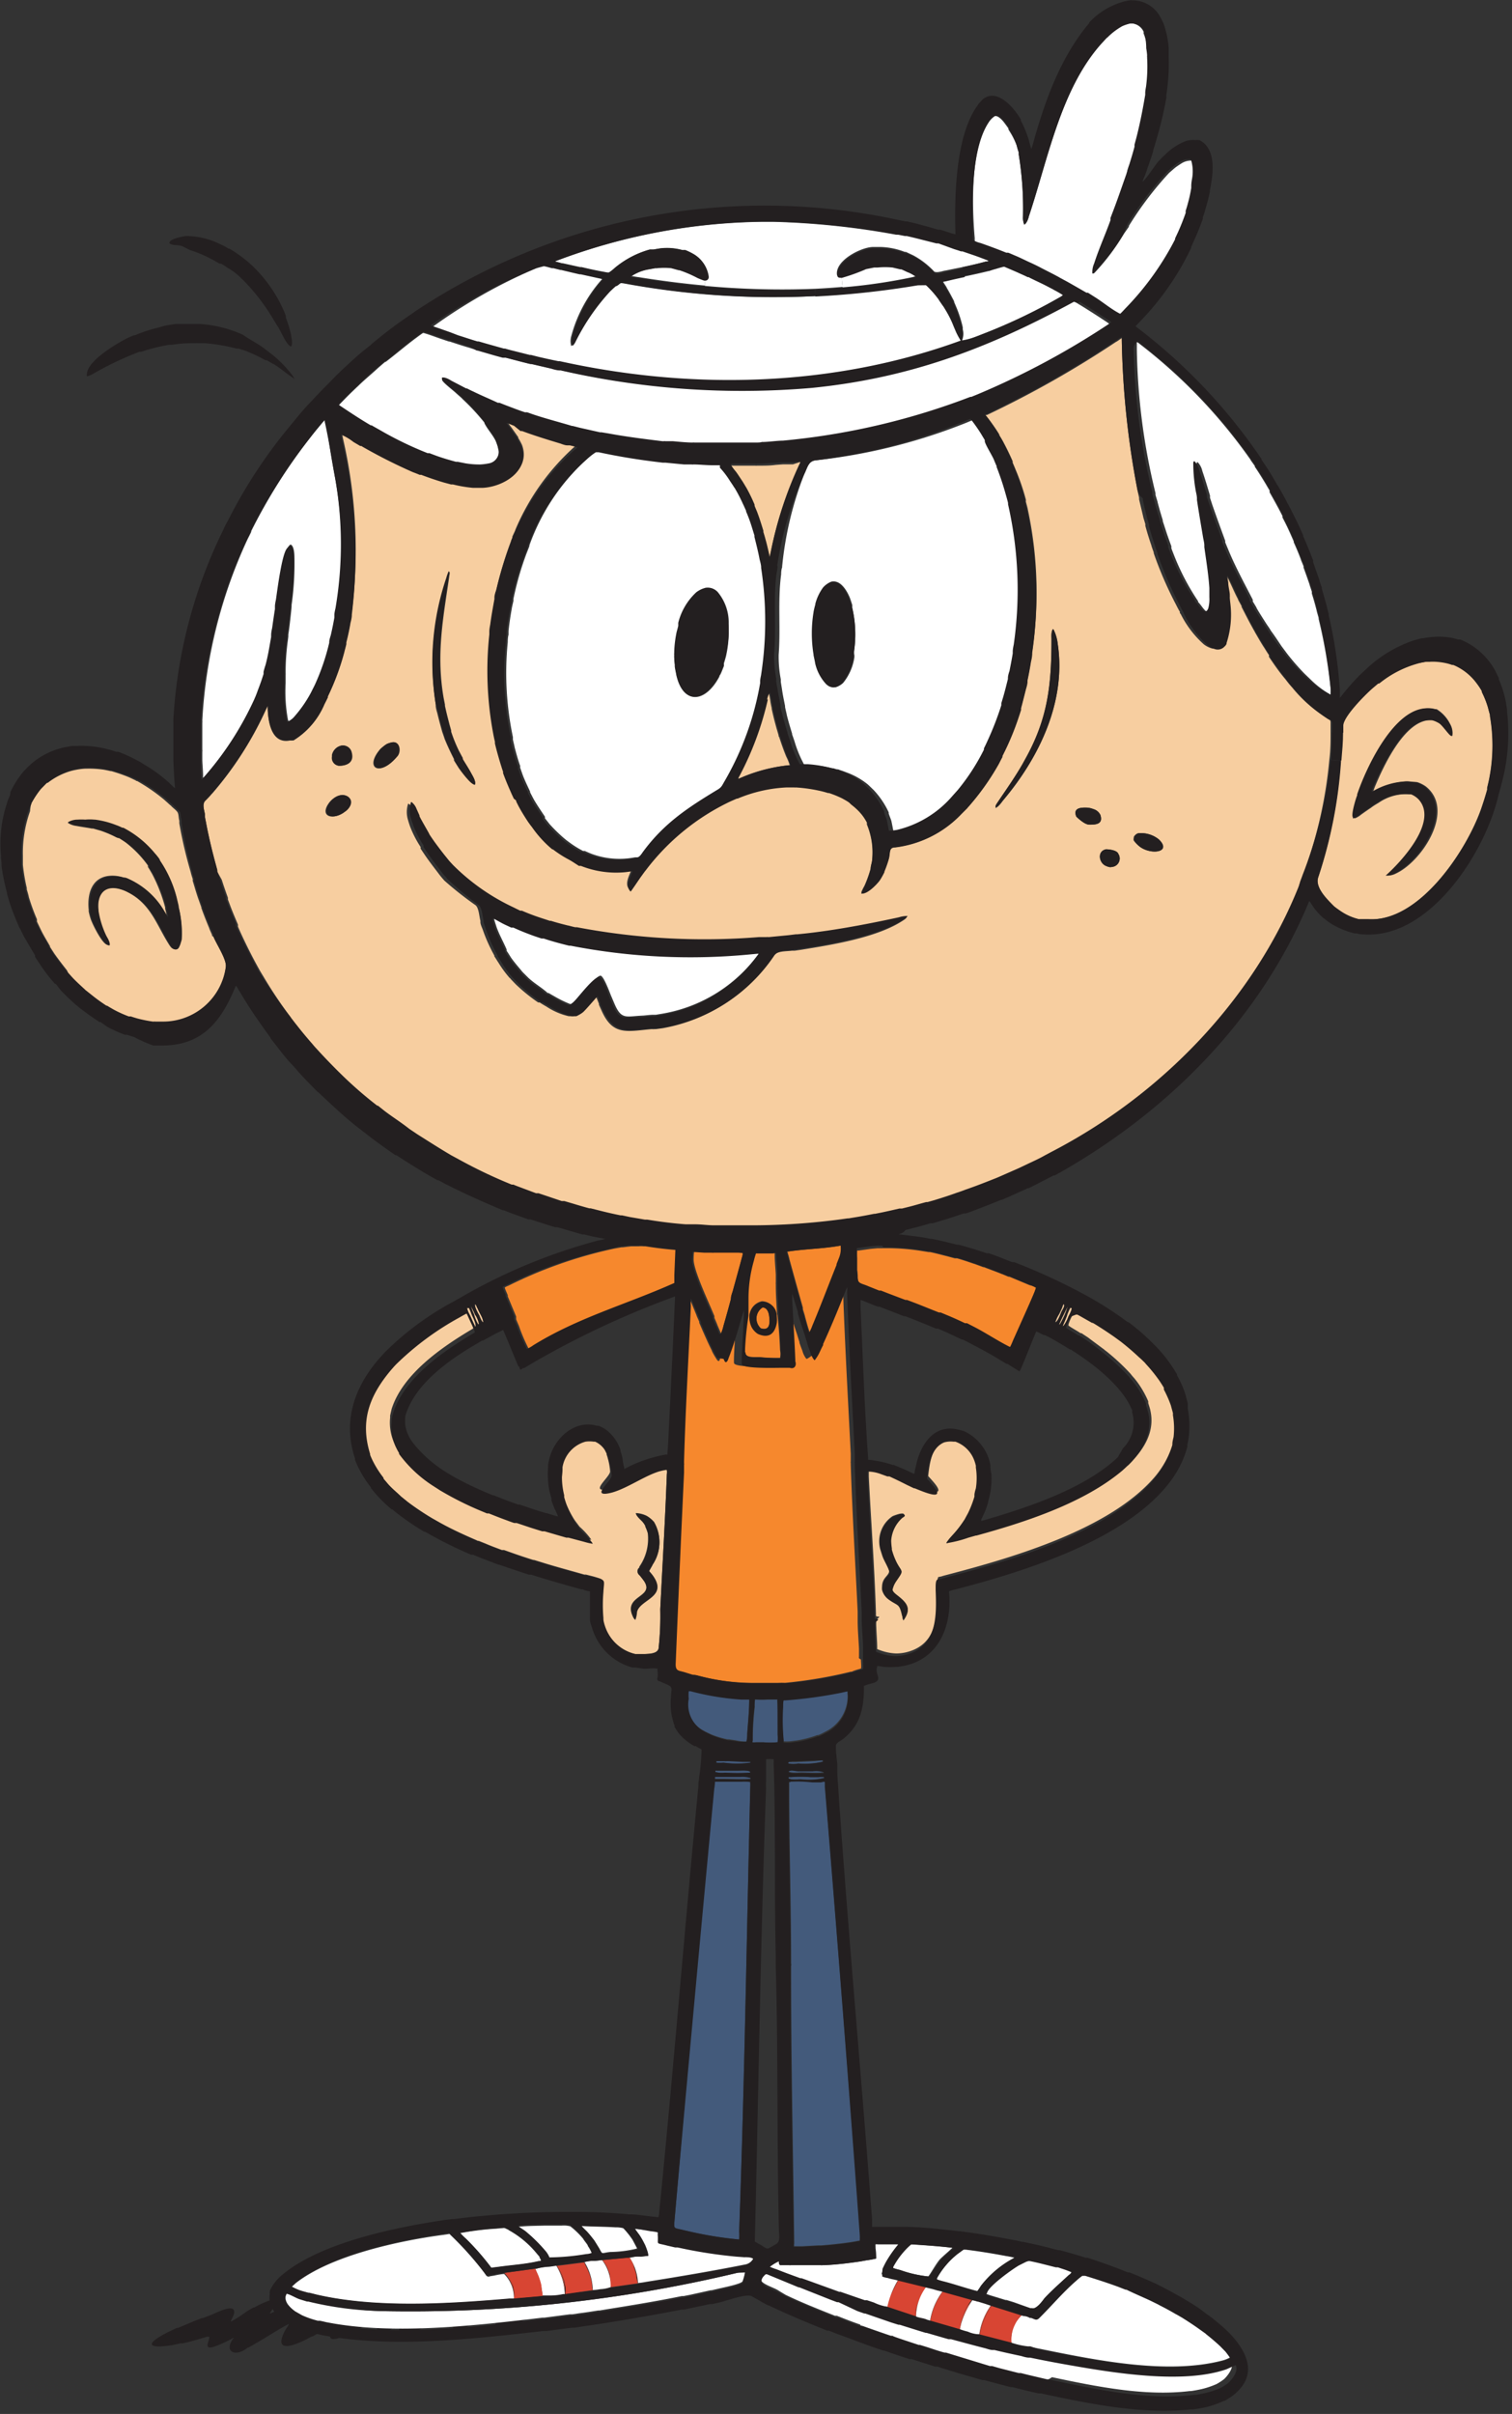 <svg xmlns="http://www.w3.org/2000/svg" viewBox="0 0 135.34 216"><rect x="0" y="0" width="135.34" height="216" fill="#333333" stroke="none"/><defs><style>.cls-1{fill:#231f20;}.cls-2{fill:#d84533;}.cls-3{fill:#fff;}.cls-4{fill:#f6882d;}.cls-5{fill:#f7cea0;}.cls-6{fill:#435a7b;}</style></defs><g id="Слой_2" data-name="Слой 2"><g id="Character_Art" data-name="Character Art"><path class="cls-1" d="M52.58,204.45c-.24-.25-.85-.16-1-.15-.6.06-1.2.16-1.79.27l-.1,0-.06,0-.7.14c-.6.12-1.19.25-1.78.4h-.06a.61.61,0,0,1-.13,0c-.06-.29.66-1.34-.17-1.22a3.86,3.86,0,0,0-.68.17,22.66,22.66,0,0,0-2.76,1.1.19.19,0,0,1-.1,0c.19-.42.74-1-.11-1.14a3.21,3.21,0,0,0-1.44.37l-.11.05c-.2.07-.55.22-.6.24a10.34,10.34,0,0,1-1.47.7.59.59,0,0,1-.16.08c.11-.18.35-.51.39-.57a1.66,1.66,0,0,0,.28-.65,1.71,1.71,0,0,0-.88.14A12.41,12.41,0,0,0,37,205.63l-.07.05-.08,0,0,0c-.33.18-.64.44-1,.62.1-.2.26-.54.27-.59.39-1.19-1.35-.18-1.79,0l-.06,0-.11,0-.59.26a14.8,14.8,0,0,1-1.8.74l-.07,0a4.29,4.29,0,0,1,.2-.59c.38-1.19-1.14-.44-1.72-.23-.41.15-.82.31-1.21.49l-.09,0-.59.25-.24.11c.17-.38.76-1-.12-1.13s-2.85,1-3.68,1.38l-.1,0c.12-.2.37-.54.4-.59s.32-.45.24-.65a2,2,0,0,0-.79.14,8.11,8.11,0,0,0-1.23.58l-.08,0-.1.06a7.1,7.1,0,0,0-.61.37,10.43,10.43,0,0,1-1.25.8s-.05.05-.07,0c.08-.2.25-.54.27-.59.32-1.2-1.59-.13-2.14.07l-.64.24-.08,0-.61.24c-.51.21-1,.42-1.53.64l0,0-.1,0-.57.27c-.38.18-2.89,1.41-.93,1.39a9.31,9.31,0,0,0,1.82-.28l.15,0h.06l.6-.14c.53-.14,1.05-.3,1.57-.45l.12,0,.08,0c.05.36-.57,1.18.38.91a10.66,10.66,0,0,0,1.69-.76s.08-.07.13-.06c-1,1.29.2,1.77,1.24.88h.06c.21-.11.56-.32.61-.35,1-.56,1.91-1.18,2.9-1.71,0,0,.09-.06.13-.05-.11.2-.33.54-.36.59-1.27,2.44,1.56,1,2.4.52l.08,0,.6-.35,1.09-.66.07,0h.06l.11-.06c0,.29-1,1.57.26,1.26a9.38,9.38,0,0,0,1.57-.67l.1-.06h.06c.21-.1.56-.3.61-.33a8.77,8.77,0,0,1,1.33-.58.28.28,0,0,1,.12,0c-.06.21-.16.58-.18.63a1.84,1.84,0,0,0-.06.82c.29,0,.73-.25.83-.3a15.36,15.36,0,0,1,1.45-1s.06-.06.1-.06c-.24.35-.73,1,0,1.33.41.15,1.75-.78,2.15-1l.12-.08.6-.35c.65-.38,1.28-.78,1.93-1.14a.64.64,0,0,1,.14-.06,3.78,3.78,0,0,0-.63,1.31c-.11.38.22.85.65.69l.09,0a4.07,4.07,0,0,0,.6-.2c.46-.19.89-.43,1.33-.66l.07-.05c.21-.11.56-.32.61-.35a7.28,7.28,0,0,1,1.33-.79s0,0,.05,0c-.14.25-.3.49-.42.75a3.45,3.45,0,0,0-.5,1.37,1.79,1.79,0,0,0,.81-.12l.59-.21.09,0,.6-.25,1.45-.65.08,0h.06l.6-.29c.53-.26,1.06-.52,1.57-.8l.11-.06h.06l.6-.35c.31-.17,1.6-.84,1.69-1.15C52.52,204.6,52.6,204.51,52.58,204.45Z"/><path class="cls-2" d="M79.35,206.47c0-.06,0-.15.06-.22a4.71,4.71,0,0,1,.18-.6c.09-.26.84-1.67.84-1.69s0,0,0-.07l0,0v0l2.6.64,0,0c-.14.18-.37.52-.4.57a6.41,6.41,0,0,0-.66,1.63s0,.06,0,.09c-.15.29-.1.46,0,.56v0l-2.62-.87Z"/><path class="cls-3" d="M43.92,202.84a22.85,22.85,0,0,0-2.2-2.51,5.16,5.16,0,0,1-.53-.53.26.26,0,0,1,.1,0,25.54,25.54,0,0,1,3.12-.38l.67-.06c.13,0,.23.08.34.12l.09.05.07.05a8.58,8.58,0,0,1,2.27,1.84l.44.52,0,.06a1.47,1.47,0,0,1,.14.28c-.06.07-.22.06-.26.07-1.13.27-2.35.34-3.5.5l-.72.09Z"/><path class="cls-4" d="M66.86,117.08s0-.46,0-.69v-.11a12.24,12.24,0,0,1,.48-3.51,5.89,5.89,0,0,1,.19-.65.23.23,0,0,1,.11,0l.71,0,.68,0c.1,0,.24,0,.31,0v0h0s0,.09,0,.1c0,.61.07,1.22.1,1.83,0,.06,0,.47,0,.7a.39.39,0,0,0,0,.15v.14c0,.89.07,1.78.12,2.67h-.13a1.26,1.26,0,0,0-1.25-1.28H68.2a1.43,1.43,0,0,0-1.12,1.27l-.25,0Z"/><path class="cls-2" d="M82.59,205.08c0-.05.26-.39.4-.57a4.47,4.47,0,0,0-1,2.85c-.15-.1-.2-.27,0-.56,0,0,0-.08,0-.09A6.41,6.41,0,0,1,82.59,205.08Z"/><path class="cls-2" d="M46,205.7a3,3,0,0,0-.86-2.32c.19,0,.34.14.52.49,0,0,.15.41.24.6l0,.06c0,.13.08.35.08.39a2.79,2.79,0,0,1,0,.77Z"/><path class="cls-3" d="M97.06,203.57l.07,0c1,.33,2,.65,3,1l.61.24.08,0c.73.32,1.46.62,2.18,1l.65.32.09.05.09.05c.48.24,1,.5,1.41.77.06,0,.41.23.62.35l.07.05.1.06c.44.28.88.57,1.31.88l.56.4.06.06,0,0c.43.34.84.69,1.24,1.06l.48.49c.15.19.3.39.43.59a3.09,3.09,0,0,1-.67.27c-5,1.31-11.47-.05-16.45-1.06l-.7-.14-.06,0-.17,0a6.86,6.86,0,0,1-1.53-.35,3,3,0,0,1,1-2.59,1.13,1.13,0,0,1,.57.17h0l.12,0c.35.11.47.26.74,0,1.13-1.12,2.08-2.27,3.31-3.34a6.08,6.08,0,0,1,.53-.43s.07,0,.11,0Z"/><path class="cls-2" d="M88.54,206.58a8.11,8.11,0,0,0-.72,1.69,3.59,3.59,0,0,1-.16.7h0a5.85,5.85,0,0,1,1.11-2.79h0c0,.1-.11.17-.15.27S88.54,206.57,88.54,206.58Z"/><path class="cls-3" d="M34,206.79a125.9,125.9,0,0,0,32-3.42l.69-.16a.08.08,0,0,1,0,.07,4.71,4.71,0,0,1-.22.84c-.09.25-1.77.57-2.16.67l-.61.14h0l-.09,0-1.81.4-.61.12-.16,0c-2.25.46-4.51.83-6.77,1.19l-.6.1h-.12c-.57.09-1.13.18-1.7.25l-.6.09h-.09l-.12,0-1.69.22-.61.08-.16,0-1,.12c-5.68.66-12.62,1.4-18.24.31-.06,0-.46-.11-.7-.15l-.06,0-.11,0a8.18,8.18,0,0,1-1.44-.5l-.61-.35c-.45-.33-.95-.81-.85-1.43a.78.78,0,0,1,.09-.24s.07,0,.08,0c.2,0,.83.39,1.1.47l.65.2h0l.11,0A30.13,30.13,0,0,0,34,206.79Z"/><path class="cls-2" d="M86,208.34a1,1,0,0,1,0,.17h0v0h0s0-.08,0-.09Z"/><path class="cls-5" d="M52.07,90.64c.22-.19,1.22-1.41,1.29-1.43s0,0,0,0c.1.19.16.4.25.6l0,.09c.08.19.24.53.26.58,1,2.22,2.26,1.8,4.46,1.61a1.91,1.91,0,0,0,.28,0h.09l.6-.08a15.08,15.08,0,0,0,9.88-6.43c.35-.51,1.08-.43,1.7-.51l.17,0,.09,0,.61-.09c2.72-.44,6.75-1.08,9.06-2.6,0,0,.28-.16.35-.3a2.61,2.61,0,0,0-.78.12c-3.09.67-6.21,1.25-9.35,1.64l-.13,0-.65.08L68.57,84H68.5a.39.39,0,0,0-.15,0c-.23,0-.62,0-.68,0a60.87,60.87,0,0,1-16.28-.88l-.09,0h-.06c-.23,0-.62-.14-.68-.16-.51-.13-1-.26-1.52-.42a.26.26,0,0,1-.1,0l-.64-.21a19.31,19.31,0,0,1-1.84-.69l-.07,0-.08,0-.65-.32a19.1,19.1,0,0,1-5.39-3.79l0,0-.07-.08a5.79,5.79,0,0,1-.45-.52c-.41-.48-.78-1-1.15-1.5l-.07-.1,0,0c-.13-.19-.35-.54-.38-.59-.3-.51-.59-1-.86-1.55l0-.07c-.08-.19-.24-.53-.26-.58a1.36,1.36,0,0,0-.45-.62l-.05,0a2.41,2.41,0,0,0,0,1.48h0v0h0c.06.22.18.58.21.64a9.69,9.69,0,0,0,.91,1.75l0,.07,0,.08.39.58c.39.57.81,1.11,1.23,1.66a.33.33,0,0,0,.06.08c.13.18.4.48.44.53A31,31,0,0,0,42.57,81c.3.26.32,1,.43,1.39a.22.22,0,0,1,0,.06l0,.06c0,.21.18.58.2.64a14.25,14.25,0,0,0,1,2.26.25.25,0,0,0,.05.08l0,.08c.13.19.34.54.38.59a9.86,9.86,0,0,0,1,1.36s.05,0,.07.07l.47.49a15.66,15.66,0,0,0,2,1.62l.06,0,.07,0c.2.13.55.34.6.36a6.06,6.06,0,0,0,2,.87h.25l.15,0A3,3,0,0,0,52.07,90.64Zm48.34-60.4a77.42,77.42,0,0,0,1.4,13.58s.09.47.15.7v.06a.58.58,0,0,1,0,.1c.12.52.24,1,.37,1.56,0,.06.13.44.19.66l0,.09s0,0,0,.06c.16.59.34,1.17.54,1.75,0,.06.14.42.21.63a.41.41,0,0,1,0,.07,33.82,33.82,0,0,0,2,4.61s.21.43.34.63l0,.08s0,.09.06.09a9,9,0,0,0,2.09,2.75,2.19,2.19,0,0,0,.71.36.82.82,0,0,0,.8-.25.69.69,0,0,0,.18-.24l0-.07A8.2,8.2,0,0,0,110,54s0-.44-.06-.66a.76.76,0,0,0,0-.15v-.11c0-.35-.09-.71-.14-1.07,0-.05-.06-.41-.08-.62a.74.74,0,0,1,.08.15c.37.65.64,1.38,1,2.05,0,.06.22.43.33.64l0,.08.06.11c.23.45.46.9.7,1.35l.34.62.05.08.06.12c.28.48.57,1,.86,1.43,0,0,.24.4.38.59l0,.08s0,.07,0,.08c.47.7.94,1.38,1.47,2,0,0,.27.36.42.53l.09.1s.07.09.08.09a12.62,12.62,0,0,0,2.56,2.39s.38.26.57.39a.3.3,0,0,0,.11.06c.25.05.22.29.22.45s0,.45,0,.69c0,.83,0,1.67-.11,2.51a39.68,39.68,0,0,1-2.5,10.69s-.15.4-.22.61l0,.07c0,.06-.06.15-.06.17-4.07,10.26-12.39,18.78-22.14,23.84l-.6.32-.18.1c-.48.25-1,.48-1.45.71l-.61.29-.15.07-1.57.69s-.4.18-.6.25l-.15.06c-.8.32-1.61.63-2.42.91l-.6.22-.19.06c-.68.23-1.36.45-2,.66l-.6.17-.12,0c-.53.15-1.05.3-1.58.43l-.6.15h-.06l-.17,0c-.52.13-1,.24-1.57.35l-.6.12-.08,0c-.56.11-1.12.22-1.69.31l-.6.1h-.09a61.21,61.21,0,0,1-8.22.62h-.78c-.76,0-1.51,0-2.26,0l-.69,0h-.11c-.53,0-1.06-.06-1.6-.09l-.68,0c-.05,0-.15,0-.16,0-.94-.07-1.88-.18-2.81-.32l-.63-.1h-.11l-.1,0-1.34-.23-.7-.15-.13,0c-.66-.14-1.31-.29-2-.46l-.68-.17-.12,0c-.53-.14-1.06-.3-1.59-.46l-.65-.19-.1,0-.13,0-1.45-.49L48.2,107l-.1,0-.12,0-1.41-.53s-.41-.15-.61-.24l-.07,0-.08,0A44.16,44.16,0,0,1,41,103.83l-.63-.34-.12-.07c-1-.58-2-1.17-2.9-1.8l-.58-.39-.09-.06-.1-.07c-.72-.52-1.46-1-2.17-1.57l-.54-.43L33.81,99l-.06,0a36.71,36.71,0,0,1-3-2.59l-.49-.48-.05-.05c-.59-.59-1.16-1.18-1.72-1.79,0,0-.31-.33-.46-.51a.28.28,0,0,0-.09-.1.25.25,0,0,0-.07-.09c-.47-.54-.93-1.09-1.37-1.66,0,0-.28-.36-.42-.54l0,0L26,91a40.09,40.09,0,0,1-2.46-3.69s-.25-.4-.36-.61l0,0c-.56-1-1.12-2.11-1.62-3.2,0,0-.18-.39-.26-.59l0-.07a.43.43,0,0,0,0-.11c-.23-.54-.46-1.08-.67-1.63,0,0-.15-.41-.23-.61l0-.1s0,0,0-.06c-.19-.53-.38-1.07-.55-1.61L19.45,78a1.11,1.11,0,0,1,0-.13c-.39-1.39-.73-2.77-1-4.19,0-.06-.07-.41-.11-.62l0-.06s0-.12,0-.13c-.06-.39-.24-.85,0-1.17,0,0,.32-.32.47-.49a.87.87,0,0,0,.09-.11s.08-.09.09-.09a31.15,31.15,0,0,0,4.66-7.18s.2-.44.31-.65c0,1.2.25,3.44,2,3.08a.58.58,0,0,0,.18,0l.13,0A6.83,6.83,0,0,0,29,63.05s.22-.43.32-.65l0-.08a22.18,22.18,0,0,0,1.48-4c0-.06.12-.45.17-.67l0-.06a.84.84,0,0,0,0-.1c.15-.59.28-1.19.38-1.79,0-.05.08-.42.11-.62,0,0,0-.07,0-.08a44.26,44.26,0,0,0-.73-15.64,4.81,4.81,0,0,1-.11-.68s.08.05.09.05a4.86,4.86,0,0,1,1,.61l.61.36.1,0,.11.07A47.37,47.37,0,0,0,37,42.13s.41.15.6.24l.08,0,.07,0c.66.26,1.31.48,2,.68l.67.18h.06l.11,0a11.77,11.77,0,0,0,1.76.3l.69,0h.27c1.83-.1,4.22-1.52,3.42-3.71a5.45,5.45,0,0,0-.34-.63l0-.07-.6-.85a4.8,4.8,0,0,1-.38-.55c.22.07.61.23.66.25l.62.23.08,0,.06,0c1.11.41,2.24.76,3.37,1.1.06,0,.44.13.66.18l.06,0,.19,0c.06,0,.45.1.66.18a1.11,1.11,0,0,1-.24.22,20.81,20.81,0,0,0-5.4,7.52c0,.05-.18.41-.27.61h0v0h0l0,.09a33.16,33.16,0,0,0-1.35,4.35c0,.05-.1.4-.15.6v0h0v0h0a.86.86,0,0,0,0,.17c-.14.77-.28,1.53-.38,2.3,0,0-.06.4-.08.6v.09c0,.06,0,.17,0,.18a30.53,30.53,0,0,0,.35,8.9c0,.06.09.47.15.7v.06a.54.54,0,0,1,0,.1c.15.64.33,1.26.52,1.89,0,0,.13.43.21.64l0,.07a.2.2,0,0,0,0,.06c.21.58.45,1.15.7,1.71,0,0,.17.39.27.58l.06.08a.36.36,0,0,1,0,.07c.32.6.67,1.17,1,1.74,0,0,.26.38.41.56l0,0s0,0,0,0a10.13,10.13,0,0,0,1.32,1.46s.33.31.51.45l.05,0A10,10,0,0,0,51.08,77l.65.31.09,0,.09,0a8.53,8.53,0,0,0,4,.56l.62-.08c-.18.54-.69,1.33-.17,1.82,0,0,0,0,0,0s.79-1.14.89-1.28.27-.38.41-.56l.08-.1a20.51,20.51,0,0,1,7.53-6.12l.59-.26.07,0a12.88,12.88,0,0,1,4.37-1h.72a.27.27,0,0,0,.12,0,13.81,13.81,0,0,1,2.22.32c.06,0,.45.11.66.18l.09,0a8.89,8.89,0,0,1,1.2.49s.41.22.6.36l.09.06s0,0,0,0A6.13,6.13,0,0,1,77.22,73a4.88,4.88,0,0,1,.37.6l0,.09s0,.07,0,.08A6.55,6.55,0,0,1,78.06,77s-.07.4-.12.6v0h0v0h0a.15.15,0,0,1,0,.08,10.86,10.86,0,0,1-.56,1.57,5.43,5.43,0,0,0-.29.59s.07,0,.07,0c.51,0,1.33-.81,1.6-1.18a5.79,5.79,0,0,0,.35-.61l.06-.11a.39.39,0,0,0,0-.06,9.69,9.69,0,0,0,.38-1.07c.14-.54,0-1,.56-1a9.82,9.82,0,0,0,5.94-3l.48-.48a.39.39,0,0,0,.08-.1s.06,0,.06-.06a22.37,22.37,0,0,0,2.71-3.82s.21-.42.33-.63l0-.09a24.26,24.26,0,0,0,1.46-3.49s.14-.43.21-.64l0-.08s0-.08,0-.08c.15-.54.28-1.09.42-1.63,0-.06.11-.46.15-.69l0-.07s0-.05,0-.06c.12-.57.23-1.15.32-1.73,0,0,.07-.42.1-.63a1,1,0,0,0,0-.12A35.43,35.43,0,0,0,92,45.58c0-.06-.11-.45-.17-.68l0-.06a.86.86,0,0,0,0-.13A20.28,20.28,0,0,0,90.9,42s-.16-.4-.25-.59l0-.07,0-.06c-.26-.59-.53-1.15-.83-1.71a6.85,6.85,0,0,0-.36-.61.11.11,0,0,0,0-.06c-.25-.42-.54-.83-.83-1.23,0,0-.27-.36-.41-.53a.25.25,0,0,1,.11,0,91.48,91.48,0,0,0,11.57-6.55c.05,0,.38-.26.58-.38A.41.41,0,0,1,100.41,30.24Zm1.64,45.54c1,.73,2.86.49,1.69-.66a2.5,2.5,0,0,0-1.72-.57h-.11a.55.55,0,0,0-.32.19.29.29,0,0,0-.11.24.37.37,0,0,0,0,.23A2.65,2.65,0,0,0,102.05,75.78Zm-2.48,1.79a.76.76,0,0,0,.53-1.17C100,76.1,99.37,76,99,76c-.85.16-.64,1.31.08,1.52a.6.6,0,0,0,.19.06.36.36,0,0,0,.23,0h.06Zm-1.94-3.78c.51,0,1.13-.07.86-.88a1,1,0,0,0-.63-.52,1.78,1.78,0,0,0-.64-.13c-.39,0-1.21,0-.88.8,0,0,.73.76,1.16.72Zm-7.86-2.14c3.24-3.84,5.68-8.88,4.91-14a3.72,3.72,0,0,0-.35-1.22s0-.1-.08-.09c-.18.22-.13.74-.13.84,0,4.17-.32,7.19-2.4,10.88-.76,1.33-1.62,2.56-2.45,3.84,0,.07-.21.27-.15.4C89.39,72.2,89.69,71.75,89.77,71.65ZM42.51,70.22c.12-.31-.25-.87-.33-1-.24-.44-.51-.86-.75-1.3l0-.09c-.12-.21-.31-.58-.34-.63a13.47,13.47,0,0,1-.7-1.72l0-.11c-.06-.22-.17-.6-.18-.66-.14-.52-.26-1-.38-1.56a.65.65,0,0,0,0-.11l-.12-.61c-.66-3.86-.06-7,.5-10.81,0-.1.1-.4,0-.47a4.89,4.89,0,0,0-.22.62A23.46,23.46,0,0,0,39,63l0,.15h0v0h0c0,.24.14.64.15.7.13.55.28,1.09.43,1.63l0,0h0v0h0c.07.2.2.57.21.62.25.62.54,1.23.84,1.82l0,.06,0,.06.37.59c.13.22,1.11,1.52,1.32,1.46C42.43,70.24,42.49,70.24,42.51,70.22Zm-7-2.52c.4-.41.26-1.43-.46-1.27a2,2,0,0,0-.48.17,4,4,0,0,0-.54.43c-1.4,1.64-.15,2.46,1.3.88l.16-.18v0Zm-5.2.82c.62,0,1.38-.24,1.14-1.17a.79.79,0,0,0-1-.61,1.09,1.09,0,0,0-.74.81l0,.08v.07A.7.7,0,0,0,30.35,68.52Zm.56,4.09c.3-.19.86-.87.24-1.33a1,1,0,0,0-.53-.13,1.27,1.27,0,0,0-.57.18,2,2,0,0,0-.57.52c-.86,1.2.3,1.54,1.25.89l.15-.11h0Z"/><path class="cls-3" d="M57,201.13h0s0,.06,0,.07a10.6,10.6,0,0,1-2.37.3c-.82.08-.73.3-1.09-.39l-.37-.6-.07-.11c-.21-.27-.42-.54-.66-.8,0,0-.32-.3-.47-.48h0a.31.31,0,0,1,.11,0c1,.05,1.94.05,2.91.11a2.57,2.57,0,0,1,.75.09.47.47,0,0,0,.09.1,8,8,0,0,1,.79,1l.33.63Z"/><path class="cls-2" d="M57.11,204.31l-2.48.35h0c.23-.13,0-.38-.05-1.09l0-.06c-.07-.21-.21-.56-.23-.61a2.77,2.77,0,0,0-.44-.67l2.48-.23,0,0h0c.09.27.26.52.36.8l0,.07a5.07,5.07,0,0,1,.2.66,2.44,2.44,0,0,0,.11.61A.26.26,0,0,0,57.11,204.31Z"/><path class="cls-2" d="M47.9,203a6.71,6.71,0,0,1,.66,2.47h0a.26.26,0,0,1,0-.11,5.61,5.61,0,0,1-.12-.85,4.3,4.3,0,0,0-.19-.66c-.08-.29-.27-.56-.34-.84Z"/><path class="cls-3" d="M82,207.36a4.47,4.47,0,0,1,1-2.85l.37.09h0l.41.12a5.39,5.39,0,0,1,.66.18s0,0,0,.05a5.9,5.9,0,0,0-1.2,2.79h0c-.08,0-.16,0-.24-.06C82.75,207.53,82.22,207.53,82,207.36Z"/><path class="cls-3" d="M49.24,205.4c-.06,0-.45,0-.68,0A6.71,6.71,0,0,0,47.9,203l.12,0a5.5,5.5,0,0,1,1.15-.17l.63-.09h0a5.32,5.32,0,0,1,.76,2.53.4.4,0,0,1-.13,0A5.66,5.66,0,0,1,49.24,205.4Z"/><path class="cls-3" d="M69.75,205c-.6-.45-2.51-.76-1.34-1.74l.11,0h0l0,0,2.23.92.6.25h0l.07,0,2.77,1.1.61.23.13,0,1.59.59.62.22.09,0,2.34.81.64.2.11,0,1.66.52.65.2h0l.08,0,1.31.38.66.19.08,0,.14,0c1,.28,2,.56,3.06.81.06,0,.45.12.68.16l.06,0,.1,0c.78.19,1.57.36,2.36.53.06,0,.46.11.7.15h0l.13,0q1.73.36,3.45.66c4,.71,10.22,1.73,14.12.38l.67-.27c.31.66-.62,1.56-.66,1.59a4.65,4.65,0,0,1-.6.4l-.09.05a7.53,7.53,0,0,1-1.69.52s-.41.08-.61.1h-.1c-4,.49-8.37-.41-12.31-1.24L93.7,213h-.06l-.08,0-1.66-.39-.68-.17h-.06l-.13,0-1.73-.44-.66-.19h-.06l-.14,0-3.27-1-.65-.2-.13,0c-.52-.15-1-.32-1.56-.49l-.65-.2-.11,0-1.54-.51L79.9,209l-.08,0a.16.16,0,0,0-.08,0c-.66-.22-1.31-.45-2-.69l-.62-.22-.08,0L77,208c-.5-.17-1-.36-1.49-.55l-.61-.24-.08,0-.09,0c-1.48-.59-3-1.19-4.41-1.87Z"/><path class="cls-3" d="M90.7,202.08a9.17,9.17,0,0,0-2.9,2.46,5.43,5.43,0,0,1-.33.48l-.07,0c-1-.25-1.93-.58-2.91-.84a5.88,5.88,0,0,1-.64-.19.5.5,0,0,1,0-.12,7.34,7.34,0,0,1,1.83-2.16l.56-.41.06,0,.15,0c1.22.15,2.44.35,3.65.58.06,0,.47.08.7.14A1.06,1.06,0,0,1,90.7,202.08Z"/><path class="cls-3" d="M46.49,199.24c.73-.07,1.47-.07,2.2-.09.06,0,.48,0,.71,0h.86a2.28,2.28,0,0,1,.78.06l.07.05a7.49,7.49,0,0,1,1.1,1.08c0,.05.27.37.4.57l0,.05a3.11,3.11,0,0,1,.38.72,1.42,1.42,0,0,1-.51.11,21.19,21.19,0,0,1-3.29.3,2,2,0,0,0-.31-.53l0,0A13.87,13.87,0,0,0,47,199.64l-.57-.38Z"/><path class="cls-3" d="M39.51,200l.63-.09a.16.16,0,0,1,.12,0l.07.08a29.26,29.26,0,0,1,2.73,3s.28.36.42.55a.27.27,0,0,0,.38.14l.38-.06a6.69,6.69,0,0,1,.88-.15A3,3,0,0,1,46,205.7l-.38,0c-5.45.46-11.88.88-17.24-.35l-.68-.17-.09,0c-.28-.08-.57-.15-.84-.25a4.91,4.91,0,0,1-.65-.31l.36-.33C29.61,201.84,35.6,200.53,39.51,200Z"/><path class="cls-3" d="M87.94,23.07c.06,0,.41.15.6.24a.85.85,0,0,1-.24.09h-.06c-.68.19-1.39.35-2.09.5l-1.53.31c-.14,0-.73.24-1,.09l-.07-.08-.07-.07a7.27,7.27,0,0,0-1.73-1.3l-.66-.31-.1,0a6.56,6.56,0,0,0-2.1-.44l-.72,0-.09,0c-1.08.06-3.26,1.2-3.17,2.42,0,.2.18.25.42.22l.09.93c-.82.07-1.65.13-2.48.17a75.23,75.23,0,0,1-9.85-.26l0-.53a.31.31,0,0,0,.3-.3s0-.05,0-.06A2.72,2.72,0,0,0,62,22.68a5.15,5.15,0,0,0-.65-.31l-.08,0-.12,0h-.06a5.21,5.21,0,0,0-2-.15l-.61.1-.09,0-.07,0-.15,0A8.38,8.38,0,0,0,55,24a4.1,4.1,0,0,1-.48.42l-.14,0c-.54-.1-1.08-.2-1.61-.32l-.69-.16H52l-.08,0-1.58-.35-.67-.18s.09-.06.11-.06a53.78,53.78,0,0,1,18.5-3.5l.7,0h.21a70.54,70.54,0,0,1,11,1.15L81,21H81l.06,0c.69.14,1.37.32,2,.49l.67.17.07,0,.11,0,1.4.41c.05,0,.43.13.64.21l.13,0C86.75,22.65,87.35,22.84,87.94,23.07Z"/><path class="cls-2" d="M91.55,207.09a3,3,0,0,0-1,2.59c-.19-.1-.23-.27-.08-.54,0,0,0-.1,0-.1a4.87,4.87,0,0,1,.23-.74l.27-.57C91.17,207.32,91.3,207.1,91.55,207.09Z"/><path class="cls-2" d="M83.26,207.75a5.9,5.9,0,0,1,1.2-2.79c-.11.25-.29.5-.42.75h0l0,.09a7.86,7.86,0,0,0-.49,1.21,4.28,4.28,0,0,1-.19.71h0Z"/><path class="cls-2" d="M56.39,202a4.58,4.58,0,0,1,.75,2.28h0a.26.26,0,0,1,0-.14,2.44,2.44,0,0,1-.11-.61,5.07,5.07,0,0,0-.2-.66l0-.07C56.65,202.55,56.48,202.3,56.39,202Z"/><path class="cls-2" d="M79.35,206.47a7.86,7.86,0,0,1,1.05-2.6l0,0s0,.07,0,.07-.75,1.43-.84,1.69a4.71,4.71,0,0,0-.18.6C79.38,206.32,79.38,206.41,79.35,206.47Z"/><path class="cls-2" d="M54.63,204.66a3.81,3.81,0,0,0-.77-2.42h0a2.77,2.77,0,0,1,.44.67s.16.4.23.61l0,.06C54.68,204.28,54.86,204.53,54.63,204.66Z"/><path class="cls-3" d="M81.62,24.81a50.58,50.58,0,0,1-6.2.9l-.09-.93A17.13,17.13,0,0,0,77.49,24l.71-.14h.3a6.9,6.9,0,0,1,1.36,0l.68.16.09,0c.22.08.6.26.66.29a3.76,3.76,0,0,1,.67.39A1.56,1.56,0,0,1,81.62,24.81Z"/><path class="cls-2" d="M49.84,202.75l0,0,0,0,2.46-.31,0,0h0c.13.34.33.67.45,1l.06.16c.07.23.16.62.17.68s0,.43.08.64h0l-2.45.35v0h0a4.32,4.32,0,0,0,0-.68s-.07-.26-.08-.39a3.86,3.86,0,0,0-.22-.63A4,4,0,0,0,49.84,202.75Z"/><path class="cls-3" d="M94.87,26.6a50,50,0,0,1-7,3.33c-.58.23-1.17.46-1.76.67l0-.13a1.54,1.54,0,0,0,.07-1v-.08s0-.1,0-.1a10.77,10.77,0,0,0-.52-1.67s-.16-.39-.25-.59l0-.06a1.3,1.3,0,0,0-.06-.12c-.19-.36-.38-.73-.6-1.09,0-.06-.25-.39-.35-.58a1.33,1.33,0,0,1,.3-.07c.57-.14,1.15-.27,1.73-.39s1.45-.31,2.17-.49L89.2,24s.43-.13.65-.18l.06,0c.5.22,1,.43,1.51.66,0,0,.39.17.58.27l.09,0,.1.06c.48.23,1,.46,1.46.71l.63.33.08.05a8.13,8.13,0,0,1,.81.47A1.55,1.55,0,0,1,94.87,26.6Z"/><path class="cls-3" d="M69.52,203.06a6.22,6.22,0,0,1-.61-.23,3.83,3.83,0,0,1,.82-.5c0,.42.23.35.24.35s.47,0,.69,0a.39.39,0,0,0,.15,0h.08c.63,0,1.27,0,1.9,0l.69,0a.42.42,0,0,0,.16,0h.18c1.06-.05,2.12-.18,3.17-.33l.62-.11a7.4,7.4,0,0,0,.82-.15c0-.3,0-.6-.06-.9,0-.12,0-.25,0-.38s.16,0,.23,0h1.17c.06,0,.47,0,.7,0,0,.05-.07.12-.08.13a10.63,10.63,0,0,0-1,1.45s-.21.4-.3.6a4.24,4.24,0,0,0-.18.5,1.78,1.78,0,0,0,.48.13c.15.05.42.11.46.12s.39.08.61.15a7.86,7.86,0,0,0-1.05,2.6l0,0a.1.1,0,0,1-.08,0,4.22,4.22,0,0,1-1-.34l-.63-.21-.07,0-.13,0-1.53-.53-.63-.22-.06,0-.06,0-2.76-1-.62-.22-.11,0Z"/><path class="cls-2" d="M87.14,205.68A7.38,7.38,0,0,0,86,208a2.34,2.34,0,0,1,.09-.38c0-.06.14-.42.23-.62l0-.09c.11-.21.2-.42.33-.63C86.78,206.19,87,205.85,87.14,205.68Z"/><path class="cls-3" d="M52.36,202.39a3.14,3.14,0,0,1,.87-.09l.66-.07h0a3.81,3.81,0,0,1,.77,2.42,3.14,3.14,0,0,1-.91.18,5.51,5.51,0,0,1-.69.08,5,5,0,0,0-.75-2.52Z"/><path class="cls-2" d="M88.76,206.17l2.82.89,0,0c-.25,0-.38.23-.59.64l-.27.57a4.87,4.87,0,0,0-.23.74s0,.06,0,.1c-.15.27-.11.44.08.54v0L87.66,209a3.59,3.59,0,0,0,.16-.7,8.11,8.11,0,0,1,.72-1.69s0-.09.07-.13.14-.17.15-.27Z"/><path class="cls-3" d="M88.13,206l.62.21A5.85,5.85,0,0,0,87.64,209h0s-.12,0-.13,0a2.75,2.75,0,0,1-.86-.23,6.16,6.16,0,0,1-.72-.22,1,1,0,0,0,0-.17c0-.13.05-.25.08-.38a7.38,7.38,0,0,1,1.1-2.28c.11,0,.22.06.33.08h0Z"/><path class="cls-3" d="M95.67,203.57c-.73.68-1.47,1.32-2.16,2.05-.06.06-.72,1.07-1.15.91l-.14,0L90.75,206l-.65-.2-.09,0-1.11-.34a6.47,6.47,0,0,1-.62-.21c0-.05.06-.13.07-.14.1-.59,2.29-2.15,2.85-2.47l.64-.32a1.87,1.87,0,0,1,.22-.07l.12,0c.56.11,1.11.25,1.66.39l.67.17.09,0h.07l.63.21c.06,0,.41.15.61.24C95.89,203.43,95.7,203.54,95.67,203.57Z"/><path class="cls-2" d="M50.58,205.24a5.32,5.32,0,0,0-.76-2.53l0,0a4,4,0,0,1,.43.78,3.86,3.86,0,0,1,.22.63c0,.13.08.36.08.39a4.32,4.32,0,0,1,0,.68Z"/><path class="cls-2" d="M45.64,203.87c-.18-.35-.33-.47-.52-.49l0,0,2.81-.38h0c.07.28.26.55.34.84a4.3,4.3,0,0,1,.19.66,5.61,5.61,0,0,0,.12.85.26.26,0,0,0,0,.11h0s0,0,0,0L46,205.7h0a2.79,2.79,0,0,0,0-.77s-.06-.26-.08-.39l0-.06C45.79,204.28,45.66,203.92,45.64,203.87Z"/><path class="cls-2" d="M83.48,207.05a7.86,7.86,0,0,1,.49-1.21l0-.09h0c.13-.25.31-.5.42-.75l0-.05,2.66.74,0,0c-.14.17-.36.51-.4.56-.13.21-.22.42-.33.63l0,.09c-.09.2-.21.56-.23.62A2.34,2.34,0,0,0,86,208c0,.13-.06.25-.08.38v0s0,.06,0,.09h0v0h0v0l-2.65-.77A4.28,4.28,0,0,0,83.48,207.05Z"/><path class="cls-3" d="M81.67,200.82c1,.06,1.94.13,2.92.23l.65.07s-.06.07-.06.08c-.32.3-.66.58-1,.91s-1,1.55-1.1,1.58a10.91,10.91,0,0,1-2.57-.58c-.06,0-.45-.11-.66-.19a.23.23,0,0,1,0-.1A7.36,7.36,0,0,1,81,201.28a5,5,0,0,1,.5-.47Z"/><path class="cls-5" d="M128.08,59.14a5.63,5.63,0,0,1,1.23.11,4.25,4.25,0,0,1,.65.18l.1,0,.12.05a5,5,0,0,1,2,1.63,6.17,6.17,0,0,1,.39.58l.06.11s0,.07,0,.08a8.38,8.38,0,0,1,.55,1.39s.11.44.18.66V64s0,.07,0,.08a15.35,15.35,0,0,1-.11,5.81s-.09.4-.14.6h0v0h0c0,.06,0,.16,0,.17-.17.61-.36,1.21-.57,1.81-1.35,3.75-5.56,10.07-10.08,9.78-.06,0-.45,0-.67,0h-.06l-.11,0a4.88,4.88,0,0,1-1.6-.7s-.38-.26-.56-.4l-.08-.07-.14-.14c-.58-.59-1.55-1.58-1.26-2.44A41.58,41.58,0,0,0,120,68.1c.07-.83.12-1.67.15-2.54l0-.64c0-.82,2-2.74,2.61-3.32l.52-.44.09,0a9.5,9.5,0,0,1,3.61-1.83c.06,0,.47-.1.72-.12h.31ZM130,65.85a1.62,1.62,0,0,0-.2-1.07,3.24,3.24,0,0,0-1.21-1.33l-.07,0-.07,0a1.23,1.23,0,0,0-.42-.07,2.49,2.49,0,0,0-.76.07c-2.68.59-4.84,5.25-5.65,7.63l0,.09c-.09.21-.19.59-.21.64-.06.23-.32,1.14-.17,1.33,0,0,0,.09,0,.1a1.92,1.92,0,0,0,.6-.35c.28-.2.56-.4.85-.59l.12-.09c.19-.14.55-.35.6-.38a4.38,4.38,0,0,1,2.86-.76l.1,0h.06a2,2,0,0,1,.66.43c1.87,2-1.53,5.61-2.92,6.85a1.63,1.63,0,0,0,.81-.2c2.32-1.1,5.3-5.64,2.66-7.77a2.73,2.73,0,0,0-.8-.4l-.12,0h-.06a5.71,5.71,0,0,0-.67-.06,6.39,6.39,0,0,0-3,.9l-.07,0a5.27,5.27,0,0,1,.22-.59c.77-1.82,2.68-5.9,5-5.79h.12a2.43,2.43,0,0,1,.67.29c.32.22.86,1,1.06,1.12C129.9,65.83,129.94,65.87,130,65.85Z"/><path class="cls-3" d="M57.21,200s-.27-.36-.4-.55h0a.67.67,0,0,1,.16,0l1.31.13a4.8,4.8,0,0,1,.63.1.59.59,0,0,1,0,.19c.09,1-.27.7.87,1l.69.16h.12l.1,0a42,42,0,0,0,5.22.82l.68.05a.61.61,0,0,0,.18,0c.08,0,.51,0,.69.15a1.06,1.06,0,0,1-.7.56c-3,.6-6,1.1-8.95,1.57a6.72,6.72,0,0,1-.7.1h0a4.58,4.58,0,0,0-.75-2.28h0s.08,0,.08,0a2.62,2.62,0,0,1,.89-.08l.66-.07a1.65,1.65,0,0,0-.08-.4,6.22,6.22,0,0,0-.23-.61l-.05-.09A6.61,6.61,0,0,0,57.21,200Z"/><path class="cls-2" d="M52.93,204.28c0-.06-.1-.45-.17-.68l-.06-.16c-.12-.36-.32-.69-.45-1h0a5,5,0,0,1,.75,2.52h0C53,204.71,52.94,204.34,52.93,204.28Z"/><path class="cls-3" d="M56.56,24.67a4,4,0,0,1,1.38-.56l.72-.13a.67.67,0,0,0,.16,0,5.4,5.4,0,0,1,1.27,0l.61.11.07,0a10.4,10.4,0,0,1,1.61.69,6.48,6.48,0,0,0,.61.24h0l.11,0,0,.53c-2-.18-4-.44-5.92-.75-.06,0-.48-.07-.71-.12C56.47,24.71,56.55,24.68,56.56,24.67Z"/><path class="cls-6" d="M67.18,159.05a.41.41,0,0,1,0,.11s0,0-.06,0c-.79.06-1.61,0-2.42,0-.06,0-.47,0-.7,0,0-.07,0-.15,0-.21h.12l2.14,0A2.38,2.38,0,0,1,67.18,159.05Z"/><path class="cls-6" d="M67.19,158.54c0,.07,0,.07-.08.08a17.42,17.42,0,0,1-2.17,0,2.37,2.37,0,0,1-.9-.06s0-.09,0-.12a.19.19,0,0,1,.1,0c.64,0,1.29,0,1.93,0C66.28,158.44,67,158.37,67.19,158.54Z"/><path class="cls-6" d="M67.2,157.67s0,.07,0,.07a9.2,9.2,0,0,1-2.41,0,4.76,4.76,0,0,1-.68,0c0-.06,0-.14,0-.19.25,0,.5,0,.75,0a.44.44,0,0,0,.16,0h.17l1.27.06S67,157.64,67.2,157.67Z"/><path class="cls-6" d="M73.62,157.51a.19.19,0,0,1,0,.12,7.08,7.08,0,0,1-2.19.16,2.32,2.32,0,0,1-.9,0c0-.17.21-.1.31-.12h.34l1.73-.08Z"/><path class="cls-6" d="M73.72,158.51v.08s-.08,0-.1,0c-.63.06-1.3,0-1.93,0-.18,0-.9.08-1.11-.09.19-.2.64,0,.93-.1a.47.47,0,0,1,.12,0c.36,0,.72,0,1.08,0A2.38,2.38,0,0,1,73.72,158.51Z"/><path class="cls-6" d="M73.75,159s0,.09,0,.09a6.09,6.09,0,0,1-2.08.11c-.18,0-.9.08-1.11-.09,0-.13.09-.09.16-.1a10.73,10.73,0,0,1,1.8,0c.06,0,.47,0,.71,0A2.1,2.1,0,0,1,73.75,159Z"/><path class="cls-5" d="M95.93,117.05c0,.2-.22.59-.31.81a2.88,2.88,0,0,1-.47.84l0-.1s.35-.85.38-.94.18-.46.3-.67C95.82,117,95.92,117,95.93,117.05Z"/><path class="cls-5" d="M95.25,117.52c0-.06.21-.44.32-.64a7.06,7.06,0,0,1-.73,1.65c-.08,0,0-.11,0-.11S95.2,117.62,95.25,117.52Z"/><path class="cls-5" d="M95.19,116.69c.19.11-.11.52-.19.69s-.29.82-.53.94c0,0,0,0,0,0a.08.08,0,0,1,0,0,3.12,3.12,0,0,1,.35-.74l.27-.58C95.12,116.86,95.13,116.75,95.19,116.69Z"/><path class="cls-5" d="M42.75,117.08c.14.41.53.87.5,1.26-.17-.09-.31-.53-.35-.63s-.47-.79-.37-1C42.65,116.77,42.67,117,42.75,117.08Z"/><path class="cls-5" d="M42.58,117.71a2.23,2.23,0,0,1,.32.82s-.06,0-.08,0a3.73,3.73,0,0,1-.39-.94,4.28,4.28,0,0,1-.26-.67s.06.08.06.1C42.36,117.22,42.47,117.46,42.58,117.71Z"/><path class="cls-5" d="M42.26,117.7s.41.8.3,1c-.05,0-.06-.08-.07-.1-.15-.3-.28-.6-.42-.91a2.64,2.64,0,0,1-.27-.65l.14-.07s0,0,0,0C42.09,117.23,42.17,117.48,42.26,117.7Z"/><path class="cls-3" d="M119.09,61.5a3.18,3.18,0,0,1,0,.66s-.09-.06-.1-.06a8.74,8.74,0,0,1-1.7-1.32l-.5-.48,0,0a20.89,20.89,0,0,1-1.58-1.81l-.41-.55s-.06-.09-.07-.09c-.33-.49-.66-1-1-1.45,0-.05-.25-.39-.38-.59a.9.9,0,0,1-.07-.11c-.27-.42-.54-.84-.79-1.27,0-.05-.23-.41-.35-.61l0-.07s0-.07,0-.08c-.77-1.5-1.59-3-2.22-4.54l-.25-.6,0-.08a.2.2,0,0,0,0-.06c-.39-1.07-.78-2.13-1.15-3.2l-.21-.64v-.06a1.3,1.3,0,0,1,0-.14c-.22-.74-.44-1.48-.69-2.21a1.65,1.65,0,0,0-.42-.79c-.08,0-.1.13-.11.15a14.07,14.07,0,0,0,.23,2.54c0,.06.06.42.1.63v.08a.35.35,0,0,0,0,.06c.17,1.15.37,2.29.56,3.43,0,.06.06.42.1.63v.09s0,.07,0,.08c.17,1.22.37,2.44.45,3.66,0,.06,0,.47,0,.7v.12a3.14,3.14,0,0,1-.1,1c-.3.76-.86-.34-1.12-.58l-.07-.09,0-.06a21.36,21.36,0,0,1-2.16-4.13s-.16-.4-.23-.6l0-.08a.93.93,0,0,1,0-.1c-.2-.54-.39-1.07-.56-1.61l-.21-.64,0-.09c-.17-.53-.32-1.06-.46-1.59,0-.06-.13-.44-.19-.66l0-.08a.31.31,0,0,1,0-.08,57.2,57.2,0,0,1-1.67-12.83c0-.06,0-.47,0-.7,0,0,.09.06.1.06a47.41,47.41,0,0,1,10.07,10.47c0,.05.27.38.39.58l0,.06.07.1c.31.46.6.93.89,1.41,0,0,.23.4.36.61l0,.07,0,.09c.28.49.56,1,.82,1.48l.33.64,0,.07,0,.06c.27.51.51,1,.75,1.55l.26.59,0,.08c.23.51.44,1,.64,1.54,0,.05.16.4.24.61l0,.06s0,.05,0,.06c.19.51.36,1,.54,1.52,0,.06.14.42.2.64l0,.07,0,.09c.16.5.3,1,.43,1.51,0,.05.12.44.18.67h0v0h0a.81.81,0,0,1,0,.09A46,46,0,0,1,119.09,61.5Z"/><path class="cls-3" d="M106.77,14.44a3.61,3.61,0,0,1,.09,1.7s0,.4-.07.6v.11a.58.58,0,0,0,0,.1,12.11,12.11,0,0,1-.32,1.45c0,.05-.11.4-.18.6l0,.08s0,.1,0,.11c-.2.57-.42,1.13-.67,1.69l-.28.6v0h0v0h0l0,.08a25.58,25.58,0,0,1-4.43,6.16s-.3.33-.46.48a.1.1,0,0,1-.06,0c-.79-.41-1.5-1-2.25-1.49l-.6-.38-.07,0-.06,0c-.58-.35-1.16-.69-1.75-1l-.63-.34-.1-.06c-.53-.29-1.06-.55-1.6-.83,0,0-.42-.22-.64-.32l-.12-.06c-.52-.25-1-.5-1.57-.72-.06,0-.4-.18-.6-.25l-.07,0-.1,0c-.76-.31-1.52-.59-2.29-.86a2.64,2.64,0,0,1-.69-.27V21.3C87,18.48,86.88,13.42,88.4,11a1.87,1.87,0,0,1,.6-.61c.36-.1.81.49.85.54s.28.37.41.56l0,.08s.06.1.06.11A7,7,0,0,1,91,13s.13.44.19.66v.06a.86.86,0,0,0,0,.13,30.08,30.08,0,0,1,.38,5.53,1.65,1.65,0,0,0,.11.73c.25-.12.37-.62.41-.73,1.68-5,2.85-11.36,6.41-15.47l.46-.5.1-.08a6,6,0,0,1,1.32-1,3.83,3.83,0,0,1,.73-.24h.18a1.28,1.28,0,0,1,1.07.75l0,.09,0,.06a5.65,5.65,0,0,1,.36,1.34,6.33,6.33,0,0,1,.08.64.39.39,0,0,0,0,.15V5.2a13.8,13.8,0,0,1-.09,2.49s-.06.4-.08.61l0,.1s0,.07,0,.08c-.22,1.3-.47,2.59-.8,3.87,0,0-.11.4-.16.6l0,.07s0,.1,0,.11c-.15.53-.3,1-.46,1.57,0,.05-.14.4-.2.61l0,.07s-.05.13-.05.14c-.4,1.13-.78,2.26-1.21,3.38l-.23.6,0,.08,0,.12C99,21,98.4,22.26,98,23.57a1.88,1.88,0,0,0-.16.91c.1,0,.2-.14.22-.16a19.73,19.73,0,0,0,2.53-3.38l.4-.57.06-.09,0-.07a30.34,30.34,0,0,1,3.6-4.74l.52-.45c.18-.14.52-.36.57-.39a1.6,1.6,0,0,1,.9-.26Z"/><path class="cls-5" d="M105.09,126.39a7,7,0,0,1,.06,1.94c0,.06-.06.41-.11.61v0h0v0a.65.65,0,0,0,0,.11,8.6,8.6,0,0,1-1.71,3.14c-4,4.64-12.54,7.14-18.32,8.66l-.61.16c-.13.06-.39.09-.42.11s-.12.47-.13.73v.18c.09,2.37.15,5.15-2.8,5.83a4.18,4.18,0,0,1-.73.09h-.13a4.61,4.61,0,0,1-1.05-.17,5.51,5.51,0,0,1-.62-.22.56.56,0,0,0,0-.07c0-.62-.06-1.23-.08-1.85a5.51,5.51,0,0,1,0-.69c.07-.1.19-.16.27-.26-.08-.07-.23,0-.3-.11a.83.83,0,0,1,0-.16c-.12-4.1-.44-8.2-.64-12.29,0-.06,0-.46,0-.69,0,0,.14,0,.15,0a3.44,3.44,0,0,1,1,.21l.61.22.09,0,.09,0c.52.25,1,.49,1.55.75l.65.31.06,0c.67.26,3,1.31,1.57-.34,0,0-.29-.34-.45-.5v-.08c.13-1.12.33-2.69,1.53-3.19a2.21,2.21,0,0,1,.83-.06h.07l.1,0a2.8,2.8,0,0,1,1.71,1.54,3.64,3.64,0,0,1,.21.64l0,.06s0,.11,0,.11a6.1,6.1,0,0,1,0,1.86c0,.06-.08.41-.13.61h0v0h0v0a.86.86,0,0,1,0,.13,9.44,9.44,0,0,1-.56,1.45l-.33.61c0,.05-.09.15-.11.16a10.41,10.41,0,0,1-1.05,1.33,3.51,3.51,0,0,0-.47.59s.15,0,.17,0a10.53,10.53,0,0,0,1.81-.47l.67-.19h.06c4.29-1.19,9.5-2.88,13-5.77,0,0,.34-.3.5-.46l.1-.08.06-.06c1.22-1.26,2.12-2.8,1.71-4.61,0-.06-.12-.44-.19-.66l0-.07a.92.92,0,0,1,0-.09,8.56,8.56,0,0,0-1-1.75,6.53,6.53,0,0,0-.44-.53l-.06-.08s-.07-.08-.07-.09a19.25,19.25,0,0,0-1.79-1.71s-.35-.3-.54-.43l-.06-.06-.1-.07c-.44-.33-.88-.65-1.34-1l-.58-.38-.08,0c-.35-.24-.74-.43-1.08-.68,0,0,0-.08,0-.09a3.69,3.69,0,0,1,.41-.91,6.16,6.16,0,0,1,.32-.64l.11,0c.24.12.47.26.7.39l.62.35.07,0a.28.28,0,0,0,.1.06q.93.57,1.83,1.2l.55.4,0,0,0,0c.58.46,1.15.94,1.69,1.45,0,0,.34.31.5.47l.08.1s0,0,0,0a14.16,14.16,0,0,1,1.24,1.54c0,.05.26.39.37.59l0,.08,0,.08a10.17,10.17,0,0,1,.63,1.43s.12.44.18.67v.06A.83.83,0,0,1,105.09,126.39ZM80.87,145c.77-1.07.28-1.56-.62-2.26-.09-.07-.39-.31-.4-.57a2.13,2.13,0,0,1,.32-.72c.79-1.1.56-.69,0-1.78a6.39,6.39,0,0,1-.39-1.06l0-.12a5.71,5.71,0,0,1-.06-.67,3,3,0,0,1,1-2.05s.22-.14.2-.26-.26-.08-.39-.06a4.51,4.51,0,0,0-.63.21,2.71,2.71,0,0,0-1.1,3l0,0c.07.22.18.59.21.65.11.31.62,1.12.57,1.34-.1.4-.61.55-.63,1.31a1.33,1.33,0,0,0,0,.3v0h0a1.46,1.46,0,0,0,.53.8c.86.64,1,.33,1.26,1.52C80.8,144.67,80.78,144.88,80.87,145Z"/><path class="cls-3" d="M99.49,29.11a.27.27,0,0,1-.07.06,70.66,70.66,0,0,1-11.84,6.37l-.61.25-.09,0a63,63,0,0,1-16.19,3.86l-.6.06H70c-.6,0-1.21.09-1.81.12-.06,0-.41,0-.61.05h-.15c-.64,0-1.29,0-1.93,0h-.73l-1.9,0c-.06,0-.46,0-.69,0a.44.44,0,0,0-.16,0h-.09c-.56,0-1.13-.07-1.69-.12l-.68,0a.36.36,0,0,0-.15,0H59.3c-1.62-.2-3.24-.4-4.86-.7l-.61-.1-.07,0H53.7l-1.78-.4-.67-.17-.06,0c-1.13-.31-2.26-.6-3.38-1l-.63-.22-.07,0L47,37c-.56-.18-1.11-.4-1.67-.61l-.61-.24-.08,0-.07,0c-.74-.31-1.47-.61-2.18-1-.05,0-.39-.18-.57-.28l-.07,0-.12-.06-1.19-.62c-.12-.07-.58-.37-.87-.29,0,0,0,.09,0,.09,0,.2,1.07,1,1.24,1.18l.51.45.06.07a19.39,19.39,0,0,1,1.54,1.6s.3.35.44.53l0,.05,0,0c.27.54.71,1,1,1.57a5.88,5.88,0,0,1,.22.63v.06a1.07,1.07,0,0,1-.85,1.45,5.27,5.27,0,0,1-.72.09H43a7.67,7.67,0,0,1-1.35-.1l-.7-.14-.06,0-.1,0c-.59-.16-1.18-.33-1.76-.54l-.61-.23-.08,0-.08,0a31.7,31.7,0,0,1-4.31-2.09l-.62-.35-.07-.05-.09,0c-.77-.46-1.54-1-2.29-1.45l-.57-.38s0-.06,0-.06c.37-.39.75-.78,1.14-1.16l.49-.47.1-.09.09-.09c.56-.54,1.13-1,1.72-1.55l.52-.45a.87.87,0,0,0,.11-.09l.05,0c.93-.71,1.82-1.48,2.77-2.18,0,0,.37-.28.56-.4h.06c.55.15,1.09.37,1.63.55l.63.21h0l.06,0c.58.19,1.15.38,1.74.55l.64.2h0l.07,0,1.59.46.66.18h.05l.13,0,1.53.4.68.17h.11l1.76.41c.06,0,.46.11.7.15h0a.41.41,0,0,0,.12,0,72.76,72.76,0,0,0,22.5,1.57C81.15,33.82,88,31.28,95.5,27.3l.63-.34c.19.09.36.23.55.33l.08.05.1.06c.69.43,1.38.87,2.06,1.32C99,28.76,99.31,29,99.49,29.11Z"/><path class="cls-4" d="M92.75,115.16a4.31,4.31,0,0,1-.22.6h0a1.1,1.1,0,0,1-.07.17l-1.75,4.23s-.16.4-.26.58l-.05,0c-1.08-.54-2.1-1.23-3.17-1.78l-.64-.33-.09,0-.09,0c-.52-.25-1-.49-1.58-.71l-.6-.25-.09,0-.06,0c-.75-.29-1.49-.6-2.25-.89l-.61-.23-.07,0a.17.17,0,0,0-.07,0l-1.58-.6-.61-.24-.06,0-.1,0-.95-.38c-.72-.29-.93-.15-1-1,0-.06,0-.46-.05-.68v-.17c0-.3,0-.61,0-.92a5.07,5.07,0,0,1,0-.66l.13,0,1.06-.15.67-.06a.55.55,0,0,0,.18,0,1.69,1.69,0,0,0,.23,0h.14a20,20,0,0,1,3.37.25l.62.1h.12c.53.11,1,.24,1.56.38l.67.18.06,0,.13,0c.58.16,1.16.37,1.73.56l.62.23.07,0,.12.05c.49.19,1,.37,1.48.57.05,0,.4.17.6.24l.08,0,1.79.75A5.59,5.59,0,0,1,92.75,115.16Z"/><path class="cls-3" d="M90.64,45.21a34.47,34.47,0,0,1,.51,12.56s-.06.41-.09.61l0,.09v.09c-.09.53-.19,1-.29,1.57,0,0-.1.4-.14.61h0v0h0a.84.84,0,0,0,0,.1c-.13.52-.26,1-.41,1.57l-.18.6,0,.08a.93.93,0,0,0,0,.1,26.83,26.83,0,0,1-1.27,3.26s-.19.41-.29.61h0v0h0v0l0,.11a19,19,0,0,1-2.35,3.62l-.43.48-.07.08a9.42,9.42,0,0,1-4.94,3c-.06,0-.48.07-.71.08,0,0,0,0,0,0s-.17-.9-.2-1-.16-.42-.23-.63l0-.11a7.54,7.54,0,0,0-1.35-2s-.33-.32-.49-.47l-.12-.1s0,0,0,0a6.56,6.56,0,0,0-1.8-1s-.41-.16-.62-.22a.58.58,0,0,0-.17-.06l-.12,0a10.59,10.59,0,0,0-2.17-.37l-.7,0a.08.08,0,0,1,0,0,10.29,10.29,0,0,1-.89-2.13s-.14-.42-.22-.63a.2.2,0,0,0,0-.07c-.17-.56-.34-1.12-.48-1.69,0-.06-.11-.46-.15-.7,0,0,0-.09,0-.09-.1-.51-.21-1-.28-1.53,0,0-.07-.42-.1-.63l0-.07c0-.05,0-.13,0-.14a10.9,10.9,0,0,1-.19-2.2c.18-2.41-.09-4.85.22-7.19,0-.05,0-.42.09-.63a.28.28,0,0,0,0-.08A30.86,30.86,0,0,1,72,42.4c.26-.56.33-1.13,1-1.21a51,51,0,0,0,13.54-3.38s.39-.17.59-.24h0a.2.2,0,0,1,.08.09,14.59,14.59,0,0,1,.85,1.21l.36.6,0,.08s0,0,0,.05c.09.35.63,1.2.81,1.61,0,0,.16.4.25.59,0,0,0,.07,0,.08a25.17,25.17,0,0,1,.84,2.54c0,.06.13.45.18.67v.06A.18.18,0,0,1,90.64,45.21ZM76.48,58a10.38,10.38,0,0,0-.19-3.6l0-.13,0-.12c-.06-.22-.19-.59-.21-.64-.16-.41-.75-1.65-1.61-1.46a2,2,0,0,0-.7.5,4.33,4.33,0,0,0-.7,1.47.14.14,0,0,1,0,.06c-.07.23-.15.63-.16.69a11.76,11.76,0,0,0,0,3.79l0,.06c0,.24.13.64.14.7a4.06,4.06,0,0,0,1,1.9l.1.08a.82.82,0,0,0,.35.17.62.62,0,0,0,.38,0,1.68,1.68,0,0,0,.6-.37,4.74,4.74,0,0,0,1-2.3l0-.17h0C76.42,58.43,76.47,58.08,76.48,58Z"/><path class="cls-3" d="M86.05,30.47l0,.13c-11.23,4.06-23.6,4.42-35.2,2l-.7-.15h-.05l-.07,0c-.6-.12-1.19-.25-1.79-.39l-.67-.17h0l-.11,0-1.55-.39s-.44-.11-.66-.18l-.11,0-1.6-.45-.65-.19-.11,0c-.58-.17-1.16-.37-1.74-.55l-.65-.21h0l-1.08-.38a5.61,5.61,0,0,1-.69-.26.11.11,0,0,1,.06,0A47.77,47.77,0,0,1,48,24l.59-.25c.25,0,.49.12.73.18h0l.13,0,.69.16,1,.24.69.16h0l.11,0,1.29.28c.06,0,.46.09.68.16a.92.92,0,0,1-.12.16,12.46,12.46,0,0,0-2.66,5,1.61,1.61,0,0,0,0,.88,1.39,1.39,0,0,0,.24-.32,19.22,19.22,0,0,1,3.14-4.58s.33-.32.51-.46l.05,0c.42-.22.24-.34.81-.24a73.49,73.49,0,0,0,17,1.13,79.15,79.15,0,0,0,9.18-1l.71-.12s.06.05.07.05a9.51,9.51,0,0,1,1.18,1.36c0,.05.25.39.39.57s.06.1.06.11a9.69,9.69,0,0,1,.76,1.42s.16.4.25.6h0A3.7,3.7,0,0,0,86.05,30.47Z"/><path class="cls-4" d="M77.06,148.5c0,.09.06.77,0,.8s-.58.15-.81.28l-.09,0a40.86,40.86,0,0,1-5.91,1,5.82,5.82,0,0,0-.61,0H69.5c-.48,0-1,0-1.45,0-.06,0-.47,0-.71,0h-.11a19.28,19.28,0,0,1-4.4-.55l-.67-.17-.09,0a.3.3,0,0,0-.11,0l-.74-.23c-.59-.19-.91-.09-.89-.75q.35-8.56.75-17.13c0-.06,0-.47,0-.7a.39.39,0,0,0,0-.15v-.18c.13-4.63.4-9.26.61-13.88a5,5,0,0,1,0-.69s0,0,0,0c.24.5.43,1,.65,1.53,0,.05.17.39.25.59l0,.09c.36.84.72,1.68,1.13,2.5,0,.06.21.43.34.63h0c.07.11.13.24.24.29s.15-.23.21-.34,0,0,0,0c.47-1.18.81-2.43,1.18-3.65,0,0,.13-.43.2-.64a.72.72,0,0,1,0,.15c0,.56,0,1.13-.07,1.69,0,.38-.18,2.86-.11,3,.18.39,3,.28,3.57.3.07,0,.47,0,.71,0,.43.15.63-.21.5-.58a.31.31,0,0,1,0-.1c-.07-1.81-.19-3.61-.28-5.41,0-.06,0-.45,0-.68a.79.79,0,0,1,0,.13c.1.34.21.68.31,1l.2.65h0v0s0,.12,0,.14c.19.67.42,1.34.64,2,0,0,.13.43.2.64l0,.07c.08.24.17.48.26.71a2,2,0,0,0,.35.72s.08,0,.08,0A3.5,3.5,0,0,0,73,121c0-.06.2-.44.32-.65,0,0,0-.1,0-.1.65-1.46,1.28-2.93,1.87-4.41,0-.06.18-.46.28-.68a2.17,2.17,0,0,1,0,.36.39.39,0,0,0,0,.15v.11c.17,4.76.44,9.53.68,14.3,0,.06,0,.46,0,.69a.38.38,0,0,0,0,.15.47.47,0,0,1,0,.12c.14,4.39.41,8.78.62,13.16,0,.06,0,.46,0,.69V145c0,.84.08,1.69.12,2.54,0,.06,0,.46,0,.69a.39.39,0,0,0,0,.15Z"/><path class="cls-6" d="M77,199.82a4.23,4.23,0,0,1,0,.67l-.1,0c-.92.18-1.85.28-2.78.37l-.61.05h-.25l-1.45.08c-.06,0-.47,0-.71,0a.53.53,0,0,1,0-.24c-.1-8-.28-16.09-.28-24.13,0-.06,0-.47,0-.71a.45.45,0,0,0,0-.23v-.15c0-5.14-.17-10.28-.17-15.42,0-.06,0-.47,0-.7,0,0,.15,0,.16,0a12.56,12.56,0,0,1,1.94,0c.06,0,.47,0,.71,0s.28,0,.39,0,0,.35,0,.38Q75.47,179.82,77,199.82Z"/><path class="cls-6" d="M75.85,151.22a.56.56,0,0,1,0,.16,3.54,3.54,0,0,1-2,3.58,4.92,4.92,0,0,1-.6.29l-.09,0a9.47,9.47,0,0,1-1.81.48l-.61.08a3.28,3.28,0,0,1-.62,0,.6.6,0,0,1,0-.18,19.3,19.3,0,0,1-.05-3c0-.06,0-.48,0-.71h.14a40.6,40.6,0,0,0,4.9-.66l.69-.15Z"/><path class="cls-4" d="M75.32,111.55a2.13,2.13,0,0,1-.13.94l-.24.61,0,.07-.06.15c-.71,1.77-1.38,3.56-2.12,5.32a3.31,3.31,0,0,1-.27.58.33.33,0,0,1-.06-.12c-.15-.43-.26-.87-.38-1.3,0-.06-.13-.44-.19-.66l0-.13c-.41-1.45-.81-2.9-1.21-4.35,0-.06-.12-.45-.18-.67a.11.11,0,0,1,.07,0c1.37-.21,2.77-.24,4.15-.44l.63-.1h0A.59.59,0,0,1,75.32,111.55Z"/><path class="cls-5" d="M71.63,41.34c.06,0,0,.1,0,.14A33.76,33.76,0,0,0,69,49.33c0,.05-.07.4-.12.6a.11.11,0,0,1,0-.07c-.13-.52-.23-1-.38-1.56,0,0-.12-.44-.19-.65l0-.12c-.17-.55-.34-1.1-.54-1.63,0-.06-.17-.4-.25-.61a.93.93,0,0,1,0-.1,14.59,14.59,0,0,0-.75-1.54s-.24-.41-.37-.6L66.29,43c-.16-.24-.32-.49-.49-.72a4.59,4.59,0,0,1-.45-.61s.11,0,.12,0c.47,0,1,0,1.43,0h.71a.39.39,0,0,0,.15,0h.17c.5,0,1,0,1.5-.07l.67-.05h.32l.56,0Z"/><path class="cls-5" d="M70.69,68.48h-.12a14.48,14.48,0,0,0-4,1s-.39.17-.59.24c0,0,.05-.1.05-.12a27.71,27.71,0,0,0,2.62-7c0-.05.1-.46.14-.69a7.25,7.25,0,0,1,.15.72c0,.06.07.48.13.71v0h0s0,.06,0,.07c.12.58.27,1.16.43,1.74,0,0,.13.43.19.65h0v0h0s0,.13.05.14c.19.59.4,1.19.64,1.77A4.48,4.48,0,0,1,70.69,68.48Z"/><path class="cls-4" d="M69.82,120.8a1.83,1.83,0,0,1,0,.7s-.13,0-.14,0c-.5,0-1,0-1.52-.06s-1.43.14-1.47-.46a27.05,27.05,0,0,1,.15-3.31l.25,0a2,2,0,0,0,.2,1,1.68,1.68,0,0,0,.51.57h0c.6.29,1.41.3,1.65-1a2.56,2.56,0,0,0,0-.61h.13C69.71,118.75,69.78,119.78,69.82,120.8Z"/><path class="cls-6" d="M69.63,155.2a3.33,3.33,0,0,1,0,.7.17.17,0,0,0-.08,0,6.73,6.73,0,0,1-1.19,0h-.6c-.12,0-.26,0-.37,0s0-.15,0-.16a23.94,23.94,0,0,1,.17-3,4.86,4.86,0,0,1,0-.66.12.12,0,0,1,.09,0,9.91,9.91,0,0,0,1.09,0l.7,0h.13s0,.12,0,.14C69.64,153.2,69.6,154.2,69.63,155.2Z"/><path class="cls-4" d="M68.84,117.7c.18,1.19-.25,1.29-.73,1.15a1.18,1.18,0,0,1,.15-1.88C68.65,117,68.8,117.42,68.84,117.7Z"/><path class="cls-3" d="M68.31,50.73a31.46,31.46,0,0,1,0,9.54s-.06.4-.09.6l0,.09s0,.07,0,.08a26.36,26.36,0,0,1-3,8.45l-.35.61a1.1,1.1,0,0,1-.41.44c-2.67,1.66-4.83,3-6.74,5.61-.1.14-.34.57-.72.56l-.15,0a7.2,7.2,0,0,1-3.9-.31s-.4-.16-.6-.26l-.08,0-.08,0a8.6,8.6,0,0,1-1.26-.79,6.08,6.08,0,0,1-.54-.43l-.08-.07-.1-.09a14.19,14.19,0,0,1-1-1l-.43-.54,0-.07,0-.07c-.34-.51-.68-1-1-1.55,0,0-.22-.42-.33-.63l0-.07c-.23-.5-.48-1-.67-1.51l-.22-.63,0-.08,0-.08c-.2-.55-.35-1.12-.5-1.68,0-.07-.11-.46-.15-.69l0-.06a.75.75,0,0,0,0-.15,27.83,27.83,0,0,1-.46-8.49c0-.06,0-.44.07-.66V56.6c0-.05,0-.13,0-.14.07-.67.17-1.34.29-2,0-.06.1-.47.15-.7V53.7a.53.53,0,0,1,0-.11,26.61,26.61,0,0,1,1.19-4.12l.24-.61a.49.49,0,0,1,0-.07,19.05,19.05,0,0,1,5.56-8.08,6.46,6.46,0,0,1,.56-.41h.09l.06,0,.12,0c1.68.36,3.36.64,5.07.85l.65.08h.25l1.67.16s.45,0,.68,0a.39.39,0,0,0,.15,0h.08c.53,0,1.07,0,1.61.07l.68,0,0,0a7.84,7.84,0,0,1,.89,1.17s.26.38.38.58l0,0,.06.08A13.77,13.77,0,0,1,66.58,45s.17.38.27.58h0a.36.36,0,0,1,0,.07,12.93,12.93,0,0,1,.55,1.51s.13.43.2.64h0v0h0s0,.12,0,.13c.17.64.34,1.3.46,2,0,.06.09.48.14.71C68.29,50.69,68.31,50.72,68.31,50.73Zm-3.08,5.93v-.12c0-.25,0-.66,0-.73a4.24,4.24,0,0,0-1-2.85l0,0-.09-.08a1.16,1.16,0,0,0-.95-.24l-.19.06a2.35,2.35,0,0,0-.62.34,5.57,5.57,0,0,0-1.62,2.73s0,.07,0,.11l0,.1,0,.06c0,.23-.15.62-.17.68a9.81,9.81,0,0,0-.19,1.62v.12a.91.91,0,0,0,0,.23.74.74,0,0,0,0,.21,4.62,4.62,0,0,0,.05.65.76.76,0,0,0,0,.15c0,.25.12.66.13.72.62,2.75,2.61,2.42,3.82.11,0,0,0-.1.07-.15.13-.25.22-.52.33-.78,0,0,0-.08,0-.13l0-.12c.07-.19.16-.55.18-.6A10.14,10.14,0,0,0,65.23,56.66Z"/><path class="cls-3" d="M67.9,85.33a.26.26,0,0,1-.08.14A13.46,13.46,0,0,1,59.3,90.7l-.6.1h-.21c-.36,0-.72.07-1.09.08-1.36.07-1.78.35-2.37-1,0,0-.17-.39-.25-.59,0,0-.05-.12-.06-.13-.14-.34-.63-1.7-.93-1.85S52,89,51.61,89.41a2.49,2.49,0,0,1-.48.42.3.3,0,0,1-.12,0,10.38,10.38,0,0,1-1.3-.63l-.61-.35-.08,0,0,0c-.53-.49-1.21-.86-1.76-1.39l-.48-.48-.07-.08-.07-.09c-.31-.37-.63-.74-.91-1.14,0,0-.24-.4-.38-.59l0-.07s0-.05,0-.05c-.29-.68-.65-1.3-.9-2,0,0-.14-.43-.2-.64a1,1,0,0,1,0-.23l.06,0c.35.17.68.37,1,.54l.58.27.08,0,.11,0c.62.29,1.26.54,1.9.77l.63.21.08,0,.11,0c.53.18,1.06.33,1.59.47l.67.17.07,0h.07a55.93,55.93,0,0,0,16.18.77Z"/><path class="cls-6" d="M67.17,159.46a1.4,1.4,0,0,0,0,.21c-.34,13.33-.53,26.68-1,40a4.77,4.77,0,0,1,0,.72.16.16,0,0,1-.07,0,33.71,33.71,0,0,1-4.46-.73l-.69-.16c-.58-.13-.63-.1-.59-.57Q62,179.51,63.9,160.09c0-.05,0-.44.07-.66h2.39A3.45,3.45,0,0,1,67.17,159.46Z"/><path class="cls-6" d="M67.06,152.06a.18.18,0,0,1,0,.06c0,1-.11,2-.18,3a3,3,0,0,1-.07.71s-.09,0-.09,0a4,4,0,0,1-.86-.11l-.63-.09-.12,0a8.18,8.18,0,0,1-1.48-.45l-.58-.28-.12-.07a2.73,2.73,0,0,1-1.39-2.92,3.7,3.7,0,0,1,0-.68h.07l.09,0,0,0a23.69,23.69,0,0,0,4.57.75Z"/><path class="cls-4" d="M66.47,112.13c0,.05,0,.15,0,.17-.29,1.09-.59,2.17-.89,3.26,0,0-.11.4-.16.6,0,0,0,.09,0,.09-.21.81-.44,1.62-.67,2.42a3.39,3.39,0,0,1-.23.69s0-.07,0-.08-.3-.69-.32-.76-.17-.4-.25-.6l0-.08,0-.07a1.1,1.1,0,0,0-.07-.17c-.44-1.08-1.83-4-1.79-4.94,0-.06,0-.46.05-.68h.15L63,112c.06,0,.46,0,.69,0a.52.52,0,0,0,.17,0H64c.58,0,1.18,0,1.76,0Z"/><path class="cls-4" d="M60.64,111.86a.26.26,0,0,1,0,.09l-.09,2.17c0,.07,0,.49,0,.73l-.14.06c-4.23,1.88-8.42,3-12.45,5.49a3.94,3.94,0,0,1-.59.35s-.06-.1-.07-.11a15.06,15.06,0,0,1-.85-2s-.17-.39-.25-.59l0-.08,0-.09,0-.08-.5-1.2s-.16-.39-.25-.59l0-.11c-.08-.23-.21-.45-.27-.69a1.16,1.16,0,0,1,.32-.16A40.06,40.06,0,0,1,55,111.72l.63-.11.12,0,.75-.09.67,0a2,2,0,0,1,.42,0l.1,0h.09c.75.12,1.5.22,2.25.29Z"/><path class="cls-5" d="M59.69,131.53a1.31,1.31,0,0,1,0,.4c-.15,4-.39,8.06-.59,12.08a26.56,26.56,0,0,1-.15,3.5c-.11.45-.81.46-1.25.5-.06,0-.46,0-.69,0l-.15,0a3.77,3.77,0,0,1-2.78-2.54c0-.06-.12-.46-.16-.69,0,0,0-.08,0-.09a13.71,13.71,0,0,1,0-2.31c.06-1.12.27-1-.8-1.32l-.67-.17-.06,0-.09,0c-1.29-.37-2.58-.71-3.85-1.11l-.65-.2s-.07,0-.07,0c-.67-.21-1.33-.43-2-.67l-.62-.22-.08,0-.11,0c-.5-.19-1-.37-1.48-.58l-.6-.24-.08,0-.12-.06c-1.13-.49-2.26-1-3.34-1.61l-.62-.35-.1-.06a24.82,24.82,0,0,1-2.1-1.41l-.53-.43-.09-.07-.07-.07c-.37-.35-.76-.67-1.11-1.06l-.44-.52,0-.07-.05-.07a8.82,8.82,0,0,1-.85-1.33,6.83,6.83,0,0,1-.3-.66l0-.08v0c-.92-3-.06-5.21,1.86-7.5,0,0,.29-.34.46-.51l.06-.06A25.84,25.84,0,0,1,41,117.52s.41-.24.62-.34h0a.64.64,0,0,1,.06.1l.42.91a3.64,3.64,0,0,1,.27.67l-.13.08c-2.71,1.61-6.18,4-7.18,7.12,0,0-.1.41-.14.61l0,.09s0,.08,0,.09a4.39,4.39,0,0,0,.33,2.18,6.91,6.91,0,0,0,.33.63l0,.08,0,0a11.43,11.43,0,0,0,3.13,2.91l.59.38.09.05,0,0a28.63,28.63,0,0,0,3.46,1.73l.6.25.09,0,.08,0c.55.22,1.1.44,1.66.64,0,0,.41.16.62.22l.08,0,.13,0c.55.18,1.09.37,1.64.54l.64.2.08,0,.13,0,1.3.38.66.19.09,0,.1,0,1.43.38a5.45,5.45,0,0,0,.75.17s-.05-.07-.05-.08a6.88,6.88,0,0,0-1-1.09l-.42-.56,0,0-.06-.09a9.26,9.26,0,0,1-.84-1.7c0-.06-.14-.43-.2-.65l0-.06,0-.12a6.7,6.7,0,0,1-.2-1.61c0-.05,0-.45.05-.68v-.06s0-.13,0-.15a2.87,2.87,0,0,1,2.05-2.29,2.62,2.62,0,0,1,.75,0l.12,0a2,2,0,0,1,.85.72c0,.06.22.43.32.65l0,.09,0,.06a6,6,0,0,1,.31,1.5c0,.47-1.63,1.71-.54,1.64,1.44-.1,3.32-1.53,4.8-2A4.84,4.84,0,0,1,59.69,131.53ZM58.42,140a3.59,3.59,0,0,0,.11-3.82l-.06-.07a2.43,2.43,0,0,0-.61-.49,2.5,2.5,0,0,0-.85-.23l-.1,0s0,0,0,0c0,.26.51.65.6.77a2.17,2.17,0,0,1,.24.36l0,.06a3.93,3.93,0,0,1,.23.61,4.39,4.39,0,0,1-.76,3s0,0,0,.07a.41.41,0,0,0,0,.66c.15.17.39.49.42.54,1,1.49-1.89,1.27-1,3.17a.67.67,0,0,0,.19.27,2.26,2.26,0,0,0,.15-.7c.24-1.15,2.89-1.32,1.36-3.34l-.27-.32C58.2,140.39,58.39,140.05,58.42,140Z"/><path class="cls-3" d="M30,42.79a34.15,34.15,0,0,1,.15,11.5c0,.05-.06.4-.1.6V55c0,.05,0,.14,0,.15-.1.53-.2,1-.32,1.57,0,0-.1.41-.14.61h0v0a.41.41,0,0,0,0,.07,20,20,0,0,1-1.28,3.75c0,.05-.2.4-.3.6v0h0v0h0l-.07.14a11.26,11.26,0,0,1-1.5,2.18,1.75,1.75,0,0,1-.6.46s-.06-.1-.06-.11a13.89,13.89,0,0,1-.21-3.3v-.73a.88.88,0,0,0,0-.16v-.15c0-.84.06-1.67.16-2.5,0,0,.06-.43.08-.64v-.11a.35.35,0,0,1,0-.06c.1-.61.16-1.23.23-1.84,0-.05.05-.43.06-.65a.34.34,0,0,0,0-.13,26.1,26.1,0,0,0,.25-4.42s0-.86-.32-1c-.11,0-.18.15-.2.17-.5.47-.91,3.78-1,4.59,0,0-.07.4-.09.6l0,.1c0,.05,0,.13,0,.15-.09.56-.17,1.12-.25,1.69,0,0-.06.4-.09.6v.09a.89.89,0,0,0,0,.11c-.15.85-.28,1.7-.51,2.54,0,0-.12.4-.17.6s0,.17,0,.18c-.14.49-.32,1-.51,1.45,0,0-.15.41-.23.61h0v0a.85.85,0,0,0-.07.16,28.71,28.71,0,0,1-4.31,6.77,5.9,5.9,0,0,1-.42.46.31.31,0,0,1,0-.13c0-.5-.06-1-.07-1.49,0-.06,0-.48,0-.71a.58.58,0,0,0,0-.19v-.15c0-.51,0-1,0-1.55,0-.06,0-.47,0-.71a.75.75,0,0,0,0-.2,44,44,0,0,1,4.06-16.24s.22-.43.32-.64l0-.07a49.33,49.33,0,0,1,5.23-8.3l.42-.54.06-.07c.18-.23.36-.44.54-.66,0,0,.29-.36.45-.51,0,0,0,.08,0,.09C29.4,39.38,29.67,41.09,30,42.79Z"/><path class="cls-5" d="M19.11,83.82c.28.67,1.21,2.07,1.1,2.71a5.66,5.66,0,0,1-5.46,5.08h-.69a.39.39,0,0,0-.15,0h-.07a11.41,11.41,0,0,1-1.32-.26s-.43-.12-.65-.2l-.07,0-.12,0a10.6,10.6,0,0,1-1.33-.6s-.41-.23-.61-.36l-.06,0c-.44-.29-.85-.58-1.26-.91l-.54-.43-.08-.06a.59.59,0,0,0-.08-.08c-.4-.37-.8-.73-1.17-1.13l-.45-.51L6,86.83c-.39-.49-.78-1-1.14-1.51l-.38-.59a.33.33,0,0,1,0-.06c-.29-.52-.6-1-.86-1.56,0,0-.21-.43-.31-.65l0-.08,0-.12a18.33,18.33,0,0,1-.73-2c0-.06-.11-.45-.18-.67v-.06l0-.07a16.57,16.57,0,0,1-.35-2.07c0-.06,0-.46,0-.68v-.12a11.11,11.11,0,0,1,.64-4A5.16,5.16,0,0,1,2.77,72a.29.29,0,0,0,0-.06,8.22,8.22,0,0,1,.86-1.31l.48-.49.1-.09a.16.16,0,0,0,.06,0,6.25,6.25,0,0,1,1.88-1,5,5,0,0,1,.68-.17,5.7,5.7,0,0,1,.83-.1h.15a8.92,8.92,0,0,1,1.37.08c.06,0,.47.08.71.14l.07,0a15.33,15.33,0,0,1,1.61.56s.38.18.57.27l.08.06.06,0a16.17,16.17,0,0,1,2.43,1.68l.51.46.1.08.05.06c.16.16.45.36.54.55s.07.48.14.71v.11a1.05,1.05,0,0,1,0,.13A38.81,38.81,0,0,0,17.06,78a6.61,6.61,0,0,0,.19.65l0,.11a.11.11,0,0,0,0,.06c.18.58.34,1.17.55,1.74l.22.62a.21.21,0,0,1,0,.06c.22.62.46,1.22.71,1.82,0,.05.17.4.25.6l0,.08A.64.64,0,0,0,19.11,83.82Zm-2.84.26A9.59,9.59,0,0,0,16,81.21a.35.35,0,0,1,0-.06l0-.06c-.05-.23-.15-.63-.16-.69A10.53,10.53,0,0,0,14.31,77a.11.11,0,0,0,0-.06,5.22,5.22,0,0,0-.43-.54A9,9,0,0,0,11,74.11l-.09,0a4.67,4.67,0,0,0-.59-.25,7.9,7.9,0,0,0-1.84-.47H8.44a4.4,4.4,0,0,0-.81,0,4.73,4.73,0,0,0-.69,0,1.64,1.64,0,0,0-.87.24,1.8,1.8,0,0,0,.79.28c.45.09.9.14,1.35.23h.12l.67.19a10,10,0,0,1,1.44.61l.06,0,.06,0c.2.11.54.34.59.37a9.86,9.86,0,0,1,2.09,2.14.29.29,0,0,0,0,.06l0,.07c.14.2.33.55.37.61a14.24,14.24,0,0,1,1.17,3,.35.35,0,0,1,0,.06l0,.06a6.14,6.14,0,0,1,.15.72l-.36-.59a7,7,0,0,0-3.36-2.92l-.06,0-.07,0a3.7,3.7,0,0,0-.7-.15c-2-.19-2.62,1.35-2.44,3.07a.37.37,0,0,0,0,.13h0a5.64,5.64,0,0,0,.18.67c.15.46,1,2.17,1.45,2.29a.15.15,0,0,0,.13,0c.06-.29-.26-.75-.31-.86a8.11,8.11,0,0,1-.69-2.21s0-.06,0-.09a3.14,3.14,0,0,1,0-.71c.2-1.23,1.1-1.4,2-1.13a3.65,3.65,0,0,1,.69.28c2.14,1.08,2.63,3,3.79,4.79a1.51,1.51,0,0,0,.16.2s.06.06.1.07a.33.33,0,0,0,.44-.11A2,2,0,0,0,16.27,84.08Z"/><path class="cls-1" d="M101.48,31.22a57.2,57.2,0,0,0,1.67,12.83.31.31,0,0,0,0,.08l0,.08c.06.22.17.6.19.66.14.53.29,1.06.46,1.59l0,.09.21.64c.17.54.36,1.07.56,1.61a.93.93,0,0,0,0,.1l0,.08c.07.2.21.55.23.6a21.36,21.36,0,0,0,2.16,4.13l0,.06.07.09c.26.24.82,1.34,1.12.58a3.14,3.14,0,0,0,.1-1v-.12c0-.23,0-.64,0-.7-.08-1.22-.28-2.44-.45-3.66,0,0,0-.05,0-.08v-.09c0-.21-.09-.57-.1-.63-.19-1.14-.39-2.28-.56-3.43a.35.35,0,0,1,0-.06v-.08c0-.21-.09-.57-.1-.63a14.07,14.07,0,0,1-.23-2.54s0-.15.11-.15a1.65,1.65,0,0,1,.42.79c.25.73.47,1.47.69,2.21a1.3,1.3,0,0,0,0,.14v.06l.21.64c.37,1.07.76,2.13,1.15,3.2a.2.2,0,0,1,0,.06l0,.08.25.6c.63,1.57,1.45,3,2.22,4.54,0,0,0,.05,0,.08l0,.07c.12.2.33.56.35.61.25.43.52.85.79,1.27a.9.9,0,0,0,.07.11c.13.2.34.54.38.59.31.49.64,1,1,1.45,0,0,0,.06.07.09l.41.55a20.89,20.89,0,0,0,1.58,1.81l0,0,.5.48A8.74,8.74,0,0,0,119,62.1s.06.06.1.06a3.18,3.18,0,0,0,0-.66,46,46,0,0,0-1-6.15.81.81,0,0,0,0-.09h0v0h0c-.06-.23-.16-.62-.18-.67-.13-.51-.27-1-.43-1.51l0-.09,0-.07c-.06-.22-.18-.58-.2-.64-.18-.51-.35-1-.54-1.52,0,0,0,0,0-.06l0-.06c-.08-.21-.21-.56-.24-.61-.2-.51-.41-1-.64-1.54l0-.08-.26-.59c-.24-.52-.48-1-.75-1.55l0-.06,0-.07-.33-.64c-.26-.5-.54-1-.82-1.48l0-.09,0-.07c-.13-.21-.33-.56-.36-.61-.29-.48-.58-1-.89-1.41l-.07-.1,0-.06c-.12-.2-.36-.53-.39-.58a47.41,47.41,0,0,0-10.07-10.47s-.06,0-.1-.06C101.48,30.75,101.48,31.16,101.48,31.22Zm-55.07,168,.57.38a13.87,13.87,0,0,1,1.89,1.86l0,0a2,2,0,0,1,.31.53,21.19,21.19,0,0,0,3.29-.3,1.42,1.42,0,0,0,.51-.11,3.11,3.11,0,0,0-.38-.72l0-.05c-.13-.2-.37-.52-.4-.57a7.49,7.49,0,0,0-1.1-1.08l-.07-.05a2.28,2.28,0,0,0-.78-.06H49.4c-.23,0-.65,0-.71,0-.73,0-1.47,0-2.2.09Zm0-76.94c-.09-.2-.23-.54-.25-.59-.36-.85-.7-1.72-1.07-2.56a.33.33,0,0,0-.06-.12c-.21.09-.58.29-.64.31l-1.17.64a.2.2,0,0,0-.08,0l-.61.36c-2.43,1.43-5.47,3.59-6.26,6.43v0l0,.09a5.1,5.1,0,0,0,0,.66,3.36,3.36,0,0,0,.45,1.24l.05.08a4.8,4.8,0,0,0,.41.55A11.63,11.63,0,0,0,40,131.77l.11.07.61.36A32.73,32.73,0,0,0,44,133.75l.11.05.08,0,.61.24c.52.21,1.05.4,1.58.59l.06,0,.08,0,.62.21c.52.18,1,.34,1.56.5l.14.05.08,0,.65.2a3.15,3.15,0,0,0,.38.1,5.72,5.72,0,0,0-.29-.65c-.11-.26-.21-.52-.3-.79a.82.82,0,0,0,0-.11l0-.07c-.07-.22-.17-.61-.18-.66a7.71,7.71,0,0,1-.12-2.14,1,1,0,0,1,0-.12v-.09a5.53,5.53,0,0,1,.13-.6c.49-1.84,2.29-3.45,4.25-2.88l.15,0a3.14,3.14,0,0,1,.63.33,3.81,3.81,0,0,1,1.32,1.83.81.81,0,0,0,0,.09,6.57,6.57,0,0,1,.18.66,5.18,5.18,0,0,0,.15.82s0,.1,0,.13c.2-.08.54-.27.59-.29a12.47,12.47,0,0,1,3.14-1,.29.29,0,0,0,.14,0c0-.24.05-.66.05-.72.22-4.43.44-8.86.63-13.29,0,0,0-.09,0-.14h0l-.61.23A79.63,79.63,0,0,0,47.61,122l-.68.41-.06,0h0c-.1,0-.18.14-.27.14s-.08-.18-.12-.26h0v0Zm8.5-10.6A40.06,40.06,0,0,0,45.31,115a1.16,1.16,0,0,0-.32.16c.06.24.19.46.27.69l0,.11c.09.2.23.54.25.59l.5,1.2,0,.08,0,.09,0,.08c.08.2.23.54.25.59a15.06,15.06,0,0,0,.85,2s0,.1.07.11a3.94,3.94,0,0,0,.59-.35c4-2.46,8.22-3.61,12.45-5.49l.14-.06c0-.24,0-.66,0-.73l.09-2.17a.26.26,0,0,0,0-.09l-.66-.07c-.75-.07-1.5-.17-2.25-.29h-.09l-.1,0a2,2,0,0,0-.42,0l-.67,0-.75.09-.12,0Zm-12.37,6c-.11-.25-.22-.49-.35-.73,0,0,0-.09-.06-.1a4.28,4.28,0,0,0,.26.67,3.73,3.73,0,0,0,.39.94s0,.08.08,0A2.23,2.23,0,0,0,42.58,117.71ZM41.19,199.8a5.16,5.16,0,0,0,.53.53,22.85,22.85,0,0,1,2.2,2.51l.06.07.72-.09c1.15-.16,2.37-.23,3.5-.5,0,0,.2,0,.26-.07a1.47,1.47,0,0,0-.14-.28l0-.06-.44-.52a8.58,8.58,0,0,0-2.27-1.84l-.07-.05-.09-.05c-.11,0-.21-.14-.34-.12l-.67.06a25.54,25.54,0,0,0-3.12.38A.26.26,0,0,0,41.19,199.8Zm.61-82.74a2.64,2.64,0,0,0,.27.65c.14.31.27.61.42.91,0,0,0,.1.07.1.11-.22-.3-1-.3-1-.09-.22-.17-.47-.28-.68,0,0,0,0,0,0Zm.73-.37c-.1.23.36,1,.37,1s.18.54.35.63c0-.39-.36-.85-.5-1.26C42.67,117,42.65,116.77,42.53,116.69ZM26,48.83c.31.14.32,1,.32,1A26.1,26.1,0,0,1,26,54.25a.34.34,0,0,1,0,.13c0,.22-.06.6-.06.65-.07.61-.13,1.23-.23,1.84a.35.35,0,0,0,0,.06V57c0,.21-.07.59-.08.64-.1.83-.14,1.66-.16,2.5v.15a.88.88,0,0,1,0,.16v.73a13.89,13.89,0,0,0,.21,3.3s0,.09.06.11a1.75,1.75,0,0,0,.6-.46A11.26,11.26,0,0,0,27.82,62l.07-.14h0v0h0v0c.1-.2.28-.55.3-.6a20,20,0,0,0,1.28-3.75.41.41,0,0,1,0-.07v0h0c0-.2.13-.56.14-.61.12-.52.22-1,.32-1.57,0,0,0-.1,0-.15v-.09c0-.2.09-.55.1-.6A34.15,34.15,0,0,0,30,42.79c-.3-1.7-.57-3.41-.94-5.1,0,0,0-.07,0-.09-.16.15-.41.47-.45.51-.18.22-.36.43-.54.66l-.06.07-.42.54a49.33,49.33,0,0,0-5.23,8.3l0,.07c-.1.21-.29.59-.32.64a44,44,0,0,0-4.06,16.24.75.75,0,0,1,0,.2c0,.24,0,.65,0,.71,0,.51,0,1,0,1.55v.15a.58.58,0,0,1,0,.19c0,.23,0,.65,0,.71,0,.5,0,1,.07,1.49a.31.31,0,0,0,0,.13,5.9,5.9,0,0,0,.42-.46,28.71,28.71,0,0,0,4.31-6.77.85.85,0,0,1,.07-.16v0h0c.08-.2.22-.56.23-.61.19-.48.37-1,.51-1.45,0,0,0-.12,0-.18s.15-.56.17-.6c.23-.84.36-1.69.51-2.54a.89.89,0,0,1,0-.11v-.09c0-.2.08-.55.09-.6.08-.57.16-1.13.25-1.69,0,0,0-.1,0-.15l0-.1c0-.2.08-.55.09-.6.12-.81.53-4.12,1-4.59C25.79,49,25.86,48.83,26,48.83Zm55.57,152a5,5,0,0,0-.5.47,7.36,7.36,0,0,0-1.11,1.54.23.23,0,0,0,0,.1c.21.08.6.17.66.19a10.91,10.91,0,0,0,2.57.58s.91-1.37,1.1-1.58.64-.61,1-.91c0,0,0,0,.06-.08l-.65-.07c-1-.1-2-.17-2.92-.23Zm-1.08-90.37s.09,0,.1,0,1.83.22,2,.26l.72.13.11,0c.53.11,1.06.23,1.58.36l.68.17h0l.15,0c.62.17,1.24.35,1.86.55l.64.21.06,0,.11,0c.51.17,1,.36,1.5.56l.61.24.06,0,.12,0a54.35,54.35,0,0,1,6.91,3.24l.61.36.08.05.1.06c.65.39,1.28.81,1.89,1.24l.56.41.07,0,.1.08a19.55,19.55,0,0,1,1.89,1.63l.48.48.06.06a12.66,12.66,0,0,1,1.44,1.82s.25.39.37.59l0,.09,0,0a9,9,0,0,1,.8,1.86c0,.06.12.45.17.68V126a.39.39,0,0,1,0,.06,8.28,8.28,0,0,1,.07,2.63c0,.05-.07.4-.11.6h0v0h0a1.08,1.08,0,0,1,0,.17,9,9,0,0,1-1.38,2.9c-3.81,5.34-13.17,8.25-19.34,9.85a4.3,4.3,0,0,0-.6.17.53.53,0,0,0,0,.22c.23,2.87-.9,5.8-4,6.45l-.6.1h-.17a6.25,6.25,0,0,1-1.06,0l-.61-.09s0,.07,0,.08c-.27.69.63,1.2-.48,1.49a5.14,5.14,0,0,0-.71.22.62.62,0,0,0,0,.12c0,1.88-.31,3.42-1.9,4.66-.08.07-.55.29-.61.54a.22.22,0,0,1,0,.1c0,.56.09,1.12.13,1.68,0,.05,0,.45,0,.68a1.62,1.62,0,0,1,0,.18c.89,13.26,2.12,26.52,3.11,39.78,0,0,0,.45,0,.67l.06,0c.06,0,1.81,0,2,0l.59,0h.28c1.39,0,2.78.16,4.16.31l.65.08h.11c1.63.2,3.26.48,4.88.8.06,0,.47.09.7.15h.09c.82.17,1.65.35,2.46.57l.67.17.13,0c.57.15,1.14.31,1.7.48l.65.2.08,0,.08,0c1,.33,2,.68,3,1.07l.6.24.07,0,.07,0c.79.31,1.58.66,2.34,1l.64.32.11.06c.53.27,1,.55,1.57.85l.6.37a.36.36,0,0,1,.11.06c.49.3,1,.62,1.45,1,0,0,.38.26.56.4l.07.06s.07,0,.07.06a15.33,15.33,0,0,1,1.36,1.18s.32.33.46.5l.07.08c1.32,1.6,2,3.51-.29,5.19,0,0-.4.25-.6.37h-.06l-.14.06a8.08,8.08,0,0,1-2,.61l-.6.09-.1,0h-.1c-4.25.44-8.58-.4-12.74-1.28l-.69-.15-.06,0-.15,0c-.56-.12-1.11-.25-1.67-.39l-.67-.17h-.07l-.07,0c-.58-.14-1.15-.3-1.72-.45l-.67-.18-.06,0-.1,0c-1.13-.33-2.26-.64-3.37-1-.06,0-.44-.13-.65-.21l-.08,0-.14,0-1.47-.47-.64-.2-.08,0-.1,0c-.55-.17-1.09-.36-1.63-.54l-.63-.22-.07,0c-.69-.22-1.37-.47-2.06-.72l-.62-.23-.12-.05-1.5-.55-.6-.24-.08,0-.07,0c-1.51-.61-3-1.22-4.49-1.91l-.58-.27-.16-.08-.06,0c-.5-.26-1-.57-1.47-.82s-2.31.44-2.91.57l-.6.14h-.06l-.18,0c-.56.13-1.13.24-1.69.36l-.6.13h-.07l-.13,0q-3.37.65-6.77,1.19s-.4.07-.6.09l-.09,0H53.7l-1.69.25-.6.09h-.09l-.12,0-1.7.22-.6.08h-.09l-.17,0-.73.08c-5.95.67-12.92,1.42-18.83.33-.06,0-.47-.09-.69-.15h-.07l-.11,0a11.75,11.75,0,0,1-1.9-.63l-.63-.34-.07-.05a.23.23,0,0,1-.09-.06A3.08,3.08,0,0,1,24.15,206a2.43,2.43,0,0,1,0-.75.27.27,0,0,1,0-.15.58.58,0,0,0,0-.13,4.07,4.07,0,0,1,1.19-1.48c3.45-2.85,10.11-4.2,14.48-4.85l.64-.08a.64.64,0,0,1,.15,0,81.36,81.36,0,0,1,10.12-.64l.71,0h.16c1.36,0,2.72.06,4.06.16l.67.06h.09c.62,0,1.25.12,1.87.19l.64.07a1.13,1.13,0,0,0,.07-.37c1.27-12.71,2.28-25.45,3.51-38.17,0,0,0-.44.06-.66a.34.34,0,0,0,0-.09,20.43,20.43,0,0,0,.23-2.54c0-.07-.36-.19-.51-.33l-.08,0-.05,0a4.81,4.81,0,0,1-1.4-1.14,6.57,6.57,0,0,1-.38-.58l0-.06h0l0-.06a5.57,5.57,0,0,1-.32-2.53c0-.75.27-.89-.44-1.18l-.59-.26h0c-.15,0-.24-.14-.18-.3s0-.56,0-.83c0,0-.12,0-.13,0-.37-.07-.82.06-1.2,0l-.63-.09h-.14l-.14,0A5.19,5.19,0,0,1,53,145.67a4.07,4.07,0,0,1-.19-.66l0-.06v-.06a1.51,1.51,0,0,1,0-.22c0-.32,0-2.24,0-2.26s-.51-.09-.63-.2l-.07,0h-.08c-1.29-.35-2.57-.72-3.85-1.11l-.64-.2-.08,0-.13,0-2-.67-.62-.22-.08,0-.13-.05-1.57-.6-.59-.25-.1,0-.08,0a37.47,37.47,0,0,1-3.49-1.7l-.62-.35-.07,0-.09-.05a22.7,22.7,0,0,1-2.16-1.46s-.37-.28-.54-.43l-.08-.07-.06,0a12.18,12.18,0,0,1-1.41-1.37s-.3-.35-.44-.53l0-.06-.06-.08a9.59,9.59,0,0,1-1.11-1.8s-.18-.39-.25-.59a.51.51,0,0,1,0-.11c-1.11-3.3-.09-6.32,2.11-8.89l.46-.51.08-.09,0,0a26.28,26.28,0,0,1,6-4.47c.05,0,.41-.24.62-.34l.08-.05A50.38,50.38,0,0,1,53.53,111c.06,0,.46-.09.68-.15l-.08,0L53,110.63l-.69-.17-.09,0-.09,0L50.55,110l-.66-.19-.09,0-.11,0c-.52-.15-1-.32-1.56-.49l-.64-.21-.1,0s-.1,0-.1,0l-1.6-.58-.61-.24-.09,0c-1.68-.72-3.34-1.44-5-2.29-.05,0-.42-.23-.63-.33l-.11-.06-.08,0c-1.06-.58-2.08-1.21-3.1-1.86l-.58-.38-.08,0-.11-.07c-.8-.56-1.6-1.12-2.38-1.73l-.54-.42-.07-.06-.1-.07c-1.09-.83-2.1-1.77-3.1-2.7l-.5-.47a.38.38,0,0,1-.1-.12l-.05,0c-.59-.59-1.17-1.18-1.72-1.79l-.45-.52a.43.43,0,0,1-.11-.12l-.09-.09c-.53-.55-1-1.19-1.47-1.79,0,0-.29-.36-.42-.55l0-.05-.07-.08c-.91-1.25-1.79-2.51-2.57-3.84,0,0-.25-.4-.36-.6l-.05-.08,0,0c-.06,0-.08.08-.1.12-1.23,3-2.89,5.14-6.35,5.21l-.7,0h-.15l-.14,0A12.72,12.72,0,0,1,12,92.79l-.64-.2-.07,0-.11,0a13.15,13.15,0,0,1-1.58-.71L9,91.45l-.09,0s-.08,0-.08-.05c-.46-.3-.91-.61-1.35-.95A6.53,6.53,0,0,1,6.91,90l-.09-.07a.49.49,0,0,1-.1-.08c-.44-.4-.88-.81-1.29-1.25L5,88.05,4.89,88s-.06-.06-.06-.07a14.63,14.63,0,0,1-1.3-1.72l-.39-.58,0-.07a.17.17,0,0,1,0-.07c-.33-.56-.67-1.12-1-1.7,0,0-.22-.43-.32-.65L1.73,83c-.33-.77-.65-1.54-.91-2.35,0-.05-.13-.43-.19-.66v0a.51.51,0,0,1,0-.09A18.66,18.66,0,0,1,.14,77.5c0-.06,0-.45-.05-.68a.38.38,0,0,1,0-.15s0-.07,0-.08a11.52,11.52,0,0,1,.56-4.8c0-.06.15-.42.24-.62L.92,71l0-.1a8.5,8.5,0,0,1,1.17-1.85s.31-.33.48-.49l.11-.1.09-.09a6.71,6.71,0,0,1,3-1.5c.06,0,.48-.1.73-.12a.43.43,0,0,1,.16,0,.66.66,0,0,1,.17,0,9.2,9.2,0,0,1,2.91.32c.06,0,.44.12.65.2l.09,0,.11,0a13.08,13.08,0,0,1,1.74.8c.05,0,.41.23.61.36l0,0a13.06,13.06,0,0,1,2.22,1.63s.32.33.5.46a.08.08,0,0,0,0-.08c-.07-.79-.11-1.59-.14-2.39v-.83c0-.64,0-1.27,0-1.91,0,0,0-.46,0-.69a.5.5,0,0,1,0-.17v-.13a44.14,44.14,0,0,1,4.51-17c0-.05.18-.38.28-.57l.06-.1.06-.12a44.7,44.7,0,0,1,5.5-8.38s.29-.36.44-.53l.09-.11,0,0a22.79,22.79,0,0,1,1.53-1.73s.3-.34.47-.5l.09-.1s.06-.07.07-.07c.49-.52,1-1,1.49-1.53,0,0,.34-.31.49-.47l0,0c.65-.59,1.29-1.21,2-1.78l.54-.43s.06,0,.06-.06a40.21,40.21,0,0,1,3.29-2.51l.57-.39.06-.05a56.43,56.43,0,0,1,43.24-8.22l.7.14h.13c.71.16,1.41.35,2.12.55l.65.19h.07l.12,0,.73.23a6.14,6.14,0,0,0,.64.19v-.13c-.09-3.22,0-8.73,2-11.43,0-.05.29-.36.45-.52a.39.39,0,0,1,.1-.08l.08-.05c1.07-.67,2.28.57,2.85,1.36a4.4,4.4,0,0,1,.38.59.36.36,0,0,0,0,.09,9.7,9.7,0,0,1,.73,1.8c0,.05.12.45.18.67,0,0,0,.11,0,.08a1.07,1.07,0,0,0,.1-.22c1-3.65,2.27-7.36,4.58-10.41,0,0,.28-.37.43-.53l.09-.11,0-.06A6.55,6.55,0,0,1,100.46.18a3.52,3.52,0,0,1,.69-.15.44.44,0,0,1,.16,0h.06a2.83,2.83,0,0,1,2.4,1.34,6.79,6.79,0,0,1,.33.64.45.45,0,0,1,.05.1,8.29,8.29,0,0,1,.46,2.2c0,.06,0,.45,0,.68a.9.9,0,0,0,0,.13,17.15,17.15,0,0,1-.13,2.78c0,.06-.05.41-.08.61l0,.1a.41.41,0,0,1,0,.14,34,34,0,0,1-1,4.11c0,.05-.12.4-.18.6a.45.45,0,0,1,0,.08c-.17.57-.38,1.13-.57,1.69,0,.05-.14.4-.22.6a2.48,2.48,0,0,0-.18.52l0-.06c.47-.43,1-1.32,1.43-1.84,0,0,.31-.33.48-.49a.39.39,0,0,1,.1-.08l.07-.08a5.45,5.45,0,0,1,1.84-1.19,2.55,2.55,0,0,1,.82-.08l.11,0a.42.42,0,0,1,.15,0l.1,0c1.4.7,1.28,2.59,1.06,3.89,0,.05-.07.41-.11.61,0,0,0,.11,0,.12-.12.57-.27,1.13-.44,1.69,0,.05-.12.4-.19.6a.54.54,0,0,0,0,.12c-.23.66-.49,1.31-.78,1.94l-.27.6,0,.08a24.45,24.45,0,0,1-4.51,6.52l-.46.48a.46.46,0,0,0,.1.1,49.83,49.83,0,0,1,10.77,11.21l.4.58a.57.57,0,0,1,0,.07c.35.5.68,1,1,1.55l.36.61s0,.09.06.09c.3.51.58,1,.86,1.55l.34.63.06.13c.27.53.54,1.07.79,1.62,0,0,.17.39.26.58l0,.07.05.12c.22.48.41,1,.61,1.45,0,.06.16.41.23.61l0,.07a.34.34,0,0,0,0,.08c.18.54.38,1.07.56,1.61,0,.06.13.43.21.64a.62.62,0,0,0,0,.1c.15.54.31,1.06.45,1.6,0,.06.12.45.17.68h0v0h0a.89.89,0,0,1,0,.11,41.32,41.32,0,0,1,1,6.72c0,.05,0,.45,0,.67a.23.23,0,0,0,.07-.06,20.78,20.78,0,0,1,1.69-1.94l.5-.47.09-.08s.08-.07.08-.08a11.62,11.62,0,0,1,4.25-2.52c.06,0,.44-.13.67-.17l.12,0a7,7,0,0,1,2.42-.06c.06,0,.46.1.68.17l.1,0,.11,0a6.24,6.24,0,0,1,3.13,2.8s.21.43.32.65l0,.11a9.89,9.89,0,0,1,.65,2.13s.07.42.09.63a1.57,1.57,0,0,0,0,.16,17.13,17.13,0,0,1-.49,6.41s-.1.41-.16.61l-.11.38C133,76.21,128,84,122.1,83.61c0,0-.43,0-.64-.09h-.06l-.14,0a7.26,7.26,0,0,1-2.06-.84,5.48,5.48,0,0,1-.56-.4l-.07-.06-.11-.07a6.06,6.06,0,0,1-.87-.95l-.38-.57a.47.47,0,0,0-.09.17C112.8,91.13,104.66,99.34,95,104.85l-.6.33H94.3l-.17.09c-.48.25-1,.51-1.45.75l-.6.3H92l-.15.07-1.57.71-.61.26h-.06l-.15.06c-.8.33-1.61.64-2.42.95,0,0-.4.15-.6.21l-.07,0-.11,0c-.72.24-1.45.49-2.18.7l-.6.18-.07,0-.13,0c-.52.15-1,.3-1.57.43l-.6.16h-.06C80.87,110.34,80.63,110.37,80.46,110.44Zm-1.52,1a1.69,1.69,0,0,1-.23,0,.55.55,0,0,1-.18,0l-.67.06-1.06.15-.13,0a5.07,5.07,0,0,0,0,.66c0,.31,0,.62,0,.92v.17c0,.22,0,.62.05.68,0,.81.25.67,1,1l.95.38.1,0,.06,0,.61.24,1.58.6a.17.17,0,0,1,.07,0l.07,0,.61.23c.76.29,1.5.6,2.25.89l.06,0,.09,0,.6.25c.53.22,1.06.46,1.58.71l.09,0,.09,0,.64.33c1.07.55,2.09,1.24,3.17,1.78l.05,0c.1-.18.24-.53.26-.58L92.44,116a1.1,1.1,0,0,0,.07-.17h0a4.31,4.31,0,0,0,.22-.6,5.59,5.59,0,0,0-.65-.31l-1.79-.75-.08,0c-.2-.07-.55-.22-.6-.24-.49-.2-1-.38-1.48-.57l-.12-.05-.07,0-.62-.23c-.57-.19-1.15-.4-1.73-.56l-.13,0-.06,0-.67-.18c-.52-.14-1-.27-1.56-.38h-.12l-.62-.1a20,20,0,0,0-3.37-.25Zm-8.38,46.34a2.32,2.32,0,0,0,.9,0,7.08,7.08,0,0,0,2.19-.16.19.19,0,0,0,0-.12l-.68,0-1.73.08h-.34C70.77,157.66,70.55,157.59,70.56,157.76Zm0,.77c.21.17.93.09,1.11.09.63,0,1.3.06,1.93,0,0,0,.08,0,.1,0v-.08a2.38,2.38,0,0,0-1-.08c-.36,0-.72,0-1.08,0a.47.47,0,0,0-.12,0C71.22,158.51,70.77,158.33,70.58,158.53Zm.17.89s-.12,0-.16,0c0,.23,0,.64,0,.7,0,5.14.17,10.28.17,15.42v.15a.45.45,0,0,1,0,.23c0,.24,0,.65,0,.71,0,8,.18,16.09.28,24.13a.53.53,0,0,0,0,.24c.24,0,.65,0,.71,0l1.45-.08h.25l.61-.05c.93-.09,1.86-.19,2.78-.37l.1,0a4.23,4.23,0,0,0,0-.67q-1.47-20-3.12-40s0-.25,0-.38-.27,0-.39,0-.65,0-.71,0A12.56,12.56,0,0,0,70.75,159.42Zm-.17-.33c.21.17.93.09,1.11.09a6.09,6.09,0,0,0,2.08-.11s0-.08,0-.09a2.1,2.1,0,0,0-.5,0c-.24,0-.65,0-.71,0a10.73,10.73,0,0,0-1.8,0C70.67,159,70.55,159,70.58,159.09ZM70.41,112c.06.22.17.61.18.67.4,1.45.8,2.9,1.21,4.35l0,.13c.06.22.17.6.19.66.12.43.23.87.38,1.3a.33.33,0,0,0,.06.12,3.31,3.31,0,0,0,.27-.58c.74-1.76,1.41-3.55,2.12-5.32l.06-.15,0-.07.24-.61a2.13,2.13,0,0,0,.13-.94.59.59,0,0,0,0-.11h0l-.63.1c-1.38.2-2.78.23-4.15.44A.11.11,0,0,0,70.41,112Zm-.31,40.75a19.3,19.3,0,0,0,.05,3,.6.6,0,0,0,0,.18,3.28,3.28,0,0,0,.62,0l.61-.08a9.47,9.47,0,0,0,1.81-.48l.09,0a4.92,4.92,0,0,0,.6-.29,3.54,3.54,0,0,0,2-3.58.56.56,0,0,0,0-.16h0l-.69.15a40.6,40.6,0,0,1-4.9.66h-.14C70.09,152.26,70.1,152.68,70.1,152.74ZM69.6,50.68c0,.21-.08.58-.09.63-.31,2.34,0,4.78-.22,7.19a10.9,10.9,0,0,0,.19,2.2s0,.09,0,.14l0,.07c0,.21.09.58.1.63.07.51.18,1,.28,1.53,0,0,0,.06,0,.09,0,.24.14.64.15.7.14.57.31,1.13.48,1.69a.2.2,0,0,1,0,.07c.08.21.2.58.22.63a10.29,10.29,0,0,0,.89,2.13.08.08,0,0,0,0,0l.7,0a10.59,10.59,0,0,1,2.17.37l.12,0a.58.58,0,0,1,.17.06c.21.06.57.2.62.22a6.56,6.56,0,0,1,1.8,1s0,0,0,0l.12.1c.16.15.45.42.49.47a7.54,7.54,0,0,1,1.35,2l0,.11c.07.21.21.57.23.63s.2,1,.2,1,0,0,0,0c.23,0,.65-.07.71-.08a9.42,9.42,0,0,0,4.94-3l.07-.08.43-.48a19,19,0,0,0,2.35-3.62l0-.11v0h0v0h0c.1-.2.27-.56.29-.61a26.83,26.83,0,0,0,1.27-3.26.93.93,0,0,1,0-.1l0-.08.18-.6c.15-.52.28-1.05.41-1.57a.84.84,0,0,1,0-.1h0v0h0c0-.21.12-.56.14-.61.1-.52.2-1,.29-1.57v-.09l0-.09c0-.2.08-.56.09-.61a34.47,34.47,0,0,0-.51-12.56.18.18,0,0,0,0-.06v-.06c-.05-.22-.16-.61-.18-.67a25.17,25.17,0,0,0-.84-2.54s0-.05,0-.08c-.09-.19-.23-.54-.25-.59-.18-.41-.72-1.26-.81-1.61,0,0,0,0,0-.05l0-.08-.36-.6a14.59,14.59,0,0,0-.85-1.21.2.2,0,0,0-.08-.09h0c-.2.07-.54.22-.59.24A51,51,0,0,1,73,41.19c-.64.08-.71.65-1,1.21a30.86,30.86,0,0,0-2.43,8.2A.28.28,0,0,1,69.6,50.68ZM67.53,152.74a23.94,23.94,0,0,0-.17,3s0,.11,0,.16.25,0,.37,0h.6a6.73,6.73,0,0,0,1.19,0,.17.17,0,0,1,.08,0,3.33,3.33,0,0,0,0-.7c0-1,0-2,0-3,0,0,0-.11,0-.14h-.13l-.7,0a9.91,9.91,0,0,1-1.09,0,.12.12,0,0,0-.09,0A4.86,4.86,0,0,0,67.53,152.74Zm-.8,3.11s.07,0,.09,0a3,3,0,0,0,.07-.71c.07-1,.17-2,.18-3a.18.18,0,0,0,0-.06l-.69,0a23.69,23.69,0,0,1-4.57-.75l0,0-.09,0h-.07a3.7,3.7,0,0,0,0,.68,2.73,2.73,0,0,0,1.39,2.92l.12.07.58.28a8.18,8.18,0,0,0,1.48.45l.12,0,.63.09A4,4,0,0,0,66.73,155.85Zm0-34.84c0,.6.94.43,1.47.46s1,.07,1.52.06c0,0,.1,0,.14,0a1.83,1.83,0,0,0,0-.7c0-1-.11-2-.16-3.08s-.1-1.78-.12-2.67v-.14a.39.39,0,0,1,0-.15c0-.23,0-.64,0-.7,0-.61-.06-1.22-.1-1.83,0,0,0-.06,0-.1h0v0c-.07-.07-.21,0-.31,0l-.68,0-.71,0a.23.23,0,0,0-.11,0,5.89,5.89,0,0,0-.19.65,12.24,12.24,0,0,0-.48,3.51v.11c0,.23,0,.64,0,.69l0,.62A27.05,27.05,0,0,0,66.68,121Zm2-58.42a27.71,27.71,0,0,1-2.62,7s0,.08-.05.12c.2-.07.54-.22.59-.24a14.48,14.48,0,0,1,4-1h.12a4.48,4.48,0,0,0-.26-.68c-.24-.58-.45-1.18-.64-1.77,0,0,0-.1-.05-.14h0v0h0c-.06-.22-.17-.6-.19-.65-.16-.58-.31-1.16-.43-1.74,0,0,0-.05,0-.07h0v0c-.06-.23-.12-.65-.13-.71a7.25,7.25,0,0,0-.15-.72C68.76,62.13,68.67,62.54,68.66,62.59Zm-3.31-21a4.59,4.59,0,0,0,.45.61c.17.23.33.48.49.72l.06.09c.13.19.33.55.37.6a14.59,14.59,0,0,1,.75,1.54.93.93,0,0,0,0,.1c.08.21.23.55.25.61.2.53.37,1.08.54,1.63l0,.12c.07.21.18.6.19.65.15.52.25,1,.38,1.56a.11.11,0,0,0,0,.07c0-.2.11-.55.12-.6a33.76,33.76,0,0,1,2.58-7.85s.08-.12,0-.14l-.65.07-.56,0H70.1l-.67.05c-.5,0-1,.06-1.5.07h-.17a.39.39,0,0,1-.15,0H66.9c-.47,0-1,0-1.43,0C65.46,41.64,65.39,41.61,65.35,41.63Zm-.89,77.73a3.39,3.39,0,0,0,.23-.69c.23-.8.46-1.61.67-2.42,0,0,0-.06,0-.09,0-.2.15-.55.16-.6.3-1.09.6-2.17.89-3.26,0,0,0-.12,0-.17h-.72c-.58,0-1.18,0-1.76,0h-.11a.52.52,0,0,1-.17,0c-.23,0-.63,0-.69,0l-.91-.06H62c0,.22-.05.62-.05.68,0,1,1.35,3.86,1.79,4.94a1.1,1.1,0,0,1,.07.17l0,.07,0,.08c.08.2.22.55.25.6s.32.76.32.76S64.46,119.36,64.46,119.36ZM64,158.56a2.37,2.37,0,0,0,.9.06,17.42,17.42,0,0,0,2.17,0s.1,0,.08-.08c-.21-.17-.91-.1-1.09-.11-.64,0-1.29,0-1.93,0a.19.19,0,0,0-.1,0S64.05,158.52,64,158.56Zm2.32.86H64c0,.22-.06.61-.07.66q-1.83,19.42-3.58,38.84c0,.47,0,.44.59.57l.69.16a33.71,33.71,0,0,0,4.46.73.16.16,0,0,0,.07,0,4.77,4.77,0,0,0,0-.72c.49-13.32.68-26.67,1-40a1.4,1.4,0,0,1,0-.21A3.45,3.45,0,0,0,66.36,159.42Zm-2.24-1.7a4.76,4.76,0,0,0,.68,0,9.2,9.2,0,0,0,2.41,0s0-.07,0-.07c-.23,0-.64,0-.69,0l-1.27-.06h-.17a.44.44,0,0,1-.16,0c-.25,0-.5,0-.75,0C64.11,157.58,64.14,157.66,64.12,157.72ZM66.28,159l-2.14,0H64c0,.06,0,.14,0,.21.23,0,.64,0,.7,0,.81,0,1.63.06,2.42,0,0,0,0,0,.06,0a.41.41,0,0,0,0-.11A2.38,2.38,0,0,0,66.28,159ZM64.44,41.63l-.68,0c-.54,0-1.08-.06-1.61-.07h-.08a.39.39,0,0,1-.15,0c-.23,0-.63,0-.68,0l-1.67-.16h-.25l-.65-.08c-1.71-.21-3.39-.49-5.07-.85l-.12,0-.06,0h-.09a6.46,6.46,0,0,0-.56.41,19.05,19.05,0,0,0-5.56,8.08.49.49,0,0,0,0,.07l-.24.61a26.61,26.61,0,0,0-1.19,4.12.53.53,0,0,0,0,.11v.06c-.05.23-.14.64-.15.7-.12.66-.22,1.33-.29,2,0,0,0,.09,0,.14v.12c0,.22-.06.6-.07.66a27.83,27.83,0,0,0,.46,8.49.75.75,0,0,1,0,.15l0,.06c0,.23.14.62.15.69.15.56.3,1.13.5,1.68l0,.08,0,.08.22.63c.19.52.44,1,.67,1.51l0,.07c.11.21.31.58.33.63.31.54.65,1,1,1.55l0,.07,0,.07.43.54a14.19,14.19,0,0,0,1,1l.1.09.08.07a6.08,6.08,0,0,0,.54.43,8.6,8.6,0,0,0,1.26.79l.08,0,.08,0c.2.1.55.24.6.26a7.2,7.2,0,0,0,3.9.31l.15,0c.38,0,.62-.42.72-.56,1.91-2.6,4.07-4,6.74-5.61a1.1,1.1,0,0,0,.41-.44l.35-.61a26.36,26.36,0,0,0,3-8.45s0-.06,0-.08l0-.09c0-.2.09-.55.09-.6a31.46,31.46,0,0,0,0-9.54s0,0,0-.07c0-.23-.13-.65-.14-.71-.12-.65-.29-1.31-.46-2,0,0,0-.09,0-.13h0v0h0c-.07-.21-.18-.59-.2-.64a12.93,12.93,0,0,0-.55-1.51.36.36,0,0,0,0-.07h0c-.1-.2-.24-.54-.27-.58a13.77,13.77,0,0,0-.74-1.43l-.06-.08,0,0c-.12-.2-.35-.53-.38-.58a7.84,7.84,0,0,0-.89-1.17Zm-.23,79.89c-.13-.2-.31-.57-.34-.63-.41-.82-.77-1.66-1.13-2.5l0-.09c-.08-.2-.23-.54-.25-.59-.22-.51-.41-1-.65-1.53,0,0,0,0,0,0a5,5,0,0,0,0,.69c-.21,4.62-.48,9.25-.61,13.88v.18a.39.39,0,0,1,0,.15c0,.23,0,.64,0,.7q-.4,8.56-.75,17.13c0,.66.3.56.89.75l.74.23a.3.3,0,0,1,.11,0l.09,0,.67.17a19.28,19.28,0,0,0,4.4.55h.11c.24,0,.65,0,.71,0,.48,0,1,0,1.45,0h.18a5.82,5.82,0,0,1,.61,0,40.86,40.86,0,0,0,5.91-1l.09,0c.23-.13.76-.21.81-.28s0-.71,0-.8v-.17a.39.39,0,0,1,0-.15c0-.23,0-.63,0-.69,0-.85-.1-1.7-.12-2.54v-.08c0-.23,0-.63,0-.69-.21-4.38-.48-8.77-.62-13.16a.47.47,0,0,0,0-.12.38.38,0,0,1,0-.15c0-.23,0-.63,0-.69-.24-4.77-.51-9.54-.68-14.3v-.11a.39.39,0,0,1,0-.15,2.17,2.17,0,0,0,0-.36c-.1.22-.26.62-.28.68-.59,1.48-1.22,3-1.87,4.41,0,0,0,.07,0,.1-.12.21-.29.59-.32.65a3.5,3.5,0,0,1-.41.67s0,.06-.08,0a2,2,0,0,1-.35-.72c-.09-.23-.18-.47-.26-.71l0-.07c-.07-.21-.19-.59-.2-.64-.22-.67-.45-1.34-.64-2,0,0,0-.1,0-.14v0h0l-.2-.65c-.1-.34-.21-.68-.31-1a.79.79,0,0,0,0-.13c0,.23,0,.62,0,.68.09,1.8.21,3.6.28,5.41a.31.31,0,0,0,0,.1c.13.37-.07.73-.5.58-.24,0-.64,0-.71,0-.57,0-3.39.09-3.57-.3-.07-.16.09-2.64.11-3,0-.56.07-1.13.07-1.69a.72.72,0,0,0,0-.15c-.07.21-.18.59-.2.64-.37,1.22-.71,2.47-1.18,3.65,0,0,0,0,0,0s-.08.3-.21.34-.17-.18-.24-.29h0ZM59.1,144c.2-4,.44-8,.59-12.08a1.31,1.31,0,0,0,0-.4,4.84,4.84,0,0,0-.68.14c-1.48.44-3.36,1.87-4.8,2-1.09.07.55-1.17.54-1.64a6,6,0,0,0-.31-1.5l0-.06,0-.09c-.1-.22-.28-.59-.32-.65a2,2,0,0,0-.85-.72l-.12,0a2.62,2.62,0,0,0-.75,0,2.87,2.87,0,0,0-2.05,2.29s0,.11,0,.15v.06c0,.23-.05.63-.05.68a6.7,6.7,0,0,0,.2,1.61l0,.12,0,.06c.06.22.18.59.2.65a9.26,9.26,0,0,0,.84,1.7l.06.09,0,0,.42.56a6.88,6.88,0,0,1,1,1.09s0,.05.05.08a5.45,5.45,0,0,1-.75-.17l-1.43-.38-.1,0-.09,0-.66-.19-1.3-.38-.13,0-.08,0-.64-.2c-.55-.17-1.09-.36-1.64-.54l-.13,0-.08,0c-.21-.06-.57-.2-.62-.22-.56-.2-1.11-.42-1.66-.64l-.08,0-.09,0-.6-.25a28.63,28.63,0,0,1-3.46-1.73l0,0-.09-.05-.59-.38a11.43,11.43,0,0,1-3.13-2.91l0,0,0-.08a6.91,6.91,0,0,1-.33-.63,4.39,4.39,0,0,1-.33-2.18s0-.06,0-.09l0-.09c0-.2.13-.56.14-.61,1-3.14,4.47-5.51,7.18-7.12l.13-.08a3.64,3.64,0,0,0-.27-.67l-.42-.91a.64.64,0,0,0-.06-.1h0c-.21.1-.57.31-.62.34a25.84,25.84,0,0,0-5.63,4.15l-.06.06c-.17.17-.42.47-.46.51-1.92,2.29-2.78,4.54-1.86,7.5v0l0,.08a6.83,6.83,0,0,0,.3.66,8.82,8.82,0,0,0,.85,1.33l.05.07,0,.07.44.52c.35.39.74.71,1.11,1.06l.07.07.09.07.53.43a24.82,24.82,0,0,0,2.1,1.41l.1.06.62.35c1.08.6,2.21,1.12,3.34,1.61l.12.06.08,0,.6.24c.49.21,1,.39,1.48.58l.11,0,.08,0,.62.22c.66.24,1.32.46,2,.67,0,0,.05,0,.07,0l.65.2c1.27.4,2.56.74,3.85,1.11l.09,0,.06,0,.67.17c1.07.28.86.2.8,1.32a13.71,13.71,0,0,0,0,2.31s0,.06,0,.09c0,.23.14.63.16.69A3.77,3.77,0,0,0,56.86,148l.15,0c.23,0,.63,0,.69,0,.44,0,1.14,0,1.25-.5A26.56,26.56,0,0,0,59.1,144ZM66,203.37a125.9,125.9,0,0,1-32,3.42,30.13,30.13,0,0,1-6.41-.85l-.11,0h0l-.65-.2c-.27-.08-.9-.45-1.1-.47,0,0-.06-.06-.08,0a.78.78,0,0,0-.09.24c-.1.62.4,1.1.85,1.43l.61.35a8.18,8.18,0,0,0,1.44.5l.11,0,.06,0c.24,0,.64.14.7.15,5.62,1.09,12.56.35,18.24-.31l1-.12.16,0,.61-.08,1.69-.22.12,0h.09l.6-.09c.57-.07,1.13-.16,1.7-.25h.12l.6-.1c2.26-.36,4.52-.73,6.77-1.19l.16,0,.61-.12,1.81-.4.09,0h0l.61-.14c.39-.1,2.07-.42,2.16-.67a4.71,4.71,0,0,0,.22-.84.08.08,0,0,0,0-.07Zm-9-3.94a.67.67,0,0,0-.16,0h0c.13.19.37.51.4.55a6.61,6.61,0,0,1,.44.77l.05.09a6.22,6.22,0,0,1,.23.61,1.65,1.65,0,0,1,.08.4l-.66.07a2.62,2.62,0,0,0-.89.08s-.06,0-.08,0h0l0,0-2.48.23h0l-.66.07a3.14,3.14,0,0,0-.87.09h-.08l0,0-2.46.31,0,0h0l-.63.09A5.5,5.5,0,0,0,48,203l-.12,0h0l-2.81.38,0,0a6.69,6.69,0,0,0-.88.15l-.38.06a.27.27,0,0,1-.38-.14c-.14-.19-.38-.51-.42-.55a29.26,29.26,0,0,0-2.73-3l-.07-.08a.16.16,0,0,0-.12,0l-.63.09c-3.91.58-9.9,1.89-13,4.35l-.36.33a4.91,4.91,0,0,0,.65.31c.27.1.56.17.84.25l.09,0,.68.17c5.36,1.23,11.79.81,17.24.35l.38,0,2.54-.22s0,0,0,0c.23,0,.62,0,.68,0a5.66,5.66,0,0,0,1.21-.14.4.4,0,0,0,.13,0v0l2.45-.35h0a5.51,5.51,0,0,0,.69-.08,3.14,3.14,0,0,0,.91-.18h0l2.48-.35h0a6.72,6.72,0,0,0,.7-.1c3-.47,6-1,8.95-1.57a1.06,1.06,0,0,0,.7-.56c-.18-.16-.61-.14-.69-.15a.61.61,0,0,1-.18,0l-.68-.05a42,42,0,0,1-5.22-.82l-.1,0h-.12l-.69-.16c-1.14-.3-.78,0-.87-1a.59.59,0,0,0,0-.19,4.8,4.8,0,0,0-.63-.1Zm.05,1.69-.33-.63a8,8,0,0,0-.79-1,.47.47,0,0,1-.09-.1,2.57,2.57,0,0,0-.75-.09c-1-.06-1.94-.06-2.91-.11a.31.31,0,0,0-.11,0h0c.15.18.44.45.47.48.24.26.45.53.66.8l.07.11.37.6c.36.69.27.47,1.09.39a10.6,10.6,0,0,0,2.37-.3s0-.07,0-.07h0Zm37.44-82.8c.24-.12.46-.78.53-.94s.38-.58.19-.69c-.06.06-.07.17-.13.24l-.27.58a3.12,3.12,0,0,0-.35.74.08.08,0,0,0,0,0S94.46,118.32,94.47,118.32ZM87.86,29.93a50,50,0,0,0,7-3.33,1.55,1.55,0,0,0,.3-.18,8.13,8.13,0,0,0-.81-.47l-.08-.05-.63-.33c-.49-.25-1-.48-1.46-.71l-.1-.06-.09,0c-.19-.1-.53-.25-.58-.27-.49-.23-1-.44-1.51-.66l-.06,0c-.22.05-.6.16-.65.18l-.71.19-.19-.79a.85.85,0,0,0,.24-.09c-.19-.09-.54-.22-.6-.24-.59-.23-1.19-.42-1.79-.63l-.13,0c-.21-.08-.59-.19-.64-.21L84,21.78l-.11,0-.07,0-.67-.17c-.68-.17-1.36-.35-2-.49l-.06,0H81l-.71-.14a70.54,70.54,0,0,0-11-1.15H69l-.7,0a53.78,53.78,0,0,0-18.5,3.5s-.1,0-.11.06l.67.18-.15.6L49.54,24l-.13,0h0c-.24-.06-.48-.14-.73-.18L48,24a47.77,47.77,0,0,0-9.41,5.09.11.11,0,0,0-.06,0,5.61,5.61,0,0,0,.69.26l1.08.38h0L41,30c.58.18,1.16.38,1.74.55l.11,0,.65.19,1.6.45.11,0c.22.07.61.17.66.18l1.55.39.11,0h0l.67.17c.6.14,1.19.27,1.79.39l.07,0h.05l.7.15c11.6,2.45,24,2.09,35.2-2C86.69,30.39,87.28,30.16,87.86,29.93ZM87.8,204.54a9.17,9.17,0,0,1,2.9-2.46,1.06,1.06,0,0,0,.13-.09c-.23-.06-.64-.13-.7-.14-1.21-.23-2.43-.43-3.65-.58l-.15,0-.06,0-.56.41a7.34,7.34,0,0,0-1.83,2.16.5.5,0,0,0,0,.12,5.88,5.88,0,0,0,.64.19c1,.26,1.93.59,2.91.84l.07,0A5.43,5.43,0,0,0,87.8,204.54Zm12.77-183.6A19.73,19.73,0,0,1,98,24.32s-.12.15-.22.16a1.88,1.88,0,0,1,.16-.91c.42-1.31,1-2.58,1.46-3.87l0-.12,0-.08.23-.6c.43-1.12.81-2.25,1.21-3.38,0,0,0-.09.05-.14l0-.07c.06-.21.18-.56.2-.61.16-.52.31-1,.46-1.57,0,0,0-.07,0-.11l0-.07c.05-.2.15-.56.16-.6.33-1.28.58-2.57.8-3.87,0,0,0-.05,0-.08l0-.1c0-.21.08-.56.08-.61a13.8,13.8,0,0,0,.09-2.49V5.11a.39.39,0,0,1,0-.15,6.33,6.33,0,0,0-.08-.64A5.65,5.65,0,0,0,102.44,3l0-.06,0-.09a1.28,1.28,0,0,0-1.07-.75h-.18a3.83,3.83,0,0,0-.73.24,6,6,0,0,0-1.32,1l-.1.08-.46.5C94.94,8,93.77,14.32,92.09,19.35c0,.11-.16.61-.41.73a1.65,1.65,0,0,1-.11-.73,30.08,30.08,0,0,0-.38-5.53.86.86,0,0,1,0-.13v-.06C91.09,13.41,91,13,91,13a7,7,0,0,0-.6-1.34s0-.07-.06-.11l0-.08c-.13-.19-.37-.52-.41-.56s-.49-.64-.85-.54a1.87,1.87,0,0,0-.6.61C86.88,13.42,87,18.48,87.09,21.3v.18a2.64,2.64,0,0,0,.69.27c.77.27,1.53.55,2.29.86l.1,0,.07,0c.2.07.54.23.6.25.53.22,1,.47,1.57.72l.12.06c.22.1.59.29.64.32.54.28,1.07.54,1.6.83l.1.06.63.34c.59.33,1.17.67,1.75,1l.06,0,.07,0,.6.38c.75.47,1.46,1.08,2.25,1.49a.1.1,0,0,0,.06,0c.16-.15.42-.44.46-.48a25.58,25.58,0,0,0,4.43-6.16l0-.08h0v0h0v0l.28-.6c.25-.56.47-1.12.67-1.69,0,0,0-.07,0-.11l0-.08c.07-.2.17-.55.18-.6a12.11,12.11,0,0,0,.32-1.45.58.58,0,0,1,0-.1v-.11c0-.2.06-.56.07-.6a3.61,3.61,0,0,0-.09-1.7l-.11-.07a1.6,1.6,0,0,0-.9.26c-.05,0-.39.25-.57.39l-.52.45a30.34,30.34,0,0,0-3.6,4.74l0,.07-.06.09Zm1.24,22.88a77.42,77.42,0,0,1-1.4-13.58.41.41,0,0,0,0-.1c-.2.12-.53.35-.58.38a91.48,91.48,0,0,1-11.57,6.55.25.25,0,0,0-.11,0c.14.17.38.49.41.53.29.4.58.81.83,1.23a.11.11,0,0,1,0,.06,6.85,6.85,0,0,1,.36.61c.3.56.57,1.12.83,1.71l0,.06,0,.07c.09.19.23.54.25.59a20.28,20.28,0,0,1,.9,2.73.86.86,0,0,1,0,.13l0,.06c.06.23.15.62.17.68a35.43,35.43,0,0,1,.49,12.9,1,1,0,0,1,0,.12c0,.21-.08.58-.1.63-.09.58-.2,1.16-.32,1.73,0,0,0,0,0,.06l0,.07c0,.23-.14.63-.15.69-.14.54-.27,1.09-.42,1.63,0,0,0,.05,0,.08l0,.08c-.07.21-.19.59-.21.64a24.26,24.26,0,0,1-1.46,3.49l0,.09c-.12.21-.3.58-.33.63a22.37,22.37,0,0,1-2.71,3.82s0,0-.06.06a.39.39,0,0,1-.08.1l-.48.48a9.82,9.82,0,0,1-5.94,3c-.58,0-.42.47-.56,1A9.69,9.69,0,0,1,79.16,78a.39.39,0,0,1,0,.06l-.06.11a5.79,5.79,0,0,1-.35.61c-.27.37-1.09,1.22-1.6,1.18,0,0,0,0-.07,0a5.43,5.43,0,0,1,.29-.59,10.86,10.86,0,0,0,.56-1.57.15.15,0,0,0,0-.08h0v0h0v0c0-.2.11-.55.12-.6a6.55,6.55,0,0,0-.39-3.28s0,0,0-.08l0-.09a4.88,4.88,0,0,0-.37-.6,6.13,6.13,0,0,0-1.09-1.07s0,0,0,0L76,71.81c-.19-.14-.55-.33-.6-.36a8.89,8.89,0,0,0-1.2-.49l-.09,0c-.21-.07-.6-.17-.66-.18a13.81,13.81,0,0,0-2.22-.32.27.27,0,0,1-.12,0h-.72a12.88,12.88,0,0,0-4.37,1l-.07,0-.59.26a20.51,20.51,0,0,0-7.53,6.12l-.08.1c-.14.18-.37.51-.41.56s-.85,1.26-.89,1.28,0,0,0,0c-.52-.49,0-1.28.17-1.82l-.62.08a8.53,8.53,0,0,1-4-.56l-.09,0-.09,0L51.08,77A10,10,0,0,1,49.49,76l-.05,0c-.18-.14-.47-.41-.51-.45A10.13,10.13,0,0,1,47.61,74s0,0,0,0l0,0c-.15-.18-.38-.51-.41-.56-.37-.57-.72-1.14-1-1.74a.36.36,0,0,0,0-.07L46,71.47c-.1-.19-.25-.53-.27-.58-.25-.56-.49-1.13-.7-1.71a.2.2,0,0,1,0-.06l0-.07c-.08-.21-.19-.59-.21-.64-.19-.63-.37-1.25-.52-1.89a.54.54,0,0,0,0-.1v-.06c-.06-.23-.14-.64-.15-.7a30.53,30.53,0,0,1-.35-8.9s0-.12,0-.18v-.09c0-.2.07-.55.08-.6.1-.77.24-1.53.38-2.3a.86.86,0,0,1,0-.17h0v0h0v0c0-.2.13-.55.15-.6a33.16,33.16,0,0,1,1.35-4.35l0-.09h0v0h0c.09-.2.24-.56.27-.61a20.81,20.81,0,0,1,5.4-7.52,1.11,1.11,0,0,0,.24-.22c-.21-.08-.6-.16-.66-.18l-.19,0-.06,0c-.22,0-.6-.17-.66-.18-1.13-.34-2.26-.69-3.37-1.1l-.06,0-.08,0L46,38.09c-.05,0-.44-.18-.66-.25a4.8,4.8,0,0,0,.38.55l.6.85,0,.07a5.45,5.45,0,0,1,.34.63c.8,2.19-1.59,3.61-3.42,3.71H43l-.69,0a11.77,11.77,0,0,1-1.76-.3l-.11,0h-.06l-.67-.18c-.67-.2-1.32-.42-2-.68l-.07,0-.08,0c-.19-.09-.55-.22-.6-.24a47.37,47.37,0,0,1-4.5-2.27l-.11-.07-.1,0-.61-.36a4.86,4.86,0,0,0-1-.61s0-.05-.09-.05a4.81,4.81,0,0,0,.11.68A44.26,44.26,0,0,1,31.49,55s0,.05,0,.08c0,.2-.09.57-.11.62-.1.6-.23,1.2-.38,1.79a.84.84,0,0,1,0,.1l0,.06c-.05.22-.16.61-.17.67a22.18,22.18,0,0,1-1.48,4l0,.08c-.1.22-.3.6-.32.65a6.83,6.83,0,0,1-2.76,3.17l-.13,0a.58.58,0,0,1-.18,0c-1.72.36-2-1.88-2-3.08-.11.21-.28.6-.31.65a31.15,31.15,0,0,1-4.66,7.18s-.05.06-.09.09a.87.87,0,0,1-.09.11c-.15.17-.43.45-.47.49-.25.32-.07.78,0,1.17,0,0,0,.09,0,.13l0,.06c0,.21.1.56.11.62.27,1.42.61,2.8,1,4.19a1.11,1.11,0,0,0,0,.13l.21.65c.17.54.36,1.08.55,1.61,0,0,0,0,0,.06l0,.1c.08.2.22.56.23.61.21.55.44,1.09.67,1.63a.43.43,0,0,1,0,.11l0,.07c.08.2.23.54.26.59.5,1.09,1.06,2.15,1.62,3.2l0,0c.11.21.32.56.36.61A40.09,40.09,0,0,0,26,91l.09.12,0,0c.14.18.38.5.42.54.44.57.9,1.12,1.37,1.66a.25.25,0,0,1,.07.09.28.28,0,0,1,.09.1c.15.18.43.47.46.51.56.61,1.13,1.2,1.72,1.79l.05.05.49.48a36.71,36.71,0,0,0,3,2.59l.06,0,.08.06.54.43c.71.54,1.45,1,2.17,1.57l.1.07.09.06.58.39c1,.63,1.92,1.22,2.9,1.8l.12.07.63.34A44.16,44.16,0,0,0,45.81,106l.08,0,.07,0c.2.09.56.22.61.24l1.41.53.12,0,.1,0,.63.21,1.45.49.13,0,.1,0,.65.19c.53.16,1.06.32,1.59.46l.12,0,.68.17c.65.17,1.3.32,2,.46l.13,0,.7.15,1.34.23.1,0h.11l.63.1c.93.14,1.87.25,2.81.32,0,0,.11,0,.16,0l.68,0c.54,0,1.07.08,1.6.09h.11l.69,0c.75,0,1.5,0,2.26,0h.78a61.21,61.21,0,0,0,8.22-.62h.09l.6-.1c.57-.09,1.13-.2,1.69-.31l.08,0,.6-.12c.53-.11,1-.22,1.57-.35l.17,0h.06l.6-.15c.53-.13,1-.28,1.58-.43l.12,0,.6-.17c.69-.21,1.37-.43,2-.66l.19-.06.6-.22c.81-.28,1.62-.59,2.42-.91l.15-.06c.2-.07.55-.23.6-.25l1.57-.69.15-.07.61-.29c.48-.23,1-.46,1.45-.71l.18-.1.6-.32c9.75-5.06,18.07-13.58,22.14-23.84,0,0,0-.11.06-.17l0-.07c.07-.21.21-.56.22-.61A39.68,39.68,0,0,0,119.11,68l.93.07A41.58,41.58,0,0,1,118,78.5c-.29.86.68,1.85,1.26,2.44l.14.14.08.07c.18.14.51.37.56.4a4.88,4.88,0,0,0,1.6.7l.11,0h.06c.22,0,.61,0,.67,0,4.52.29,8.73-6,10.08-9.78.21-.6.4-1.2.57-1.81,0,0,0-.11,0-.17h0v0h0c.05-.2.13-.55.14-.6a15.35,15.35,0,0,0,.11-5.81s0,0,0-.08V64c-.07-.22-.17-.61-.18-.66a8.38,8.38,0,0,0-.55-1.39s0-.05,0-.08l-.06-.11a6.17,6.17,0,0,0-.39-.58,5,5,0,0,0-2-1.63l-.12-.05-.1,0a4.25,4.25,0,0,0-.65-.18,5.63,5.63,0,0,0-1.23-.11h-.31c-.25,0-.66.11-.72.12a9.5,9.5,0,0,0-3.61,1.83l-.09,0-.52.44c-.66.58-2.58,2.5-2.61,3.32l0,.64-1,0c0-.24,0-.46,0-.69s0-.4-.22-.45a.3.3,0,0,1-.11-.06c-.19-.13-.53-.35-.57-.39a12.62,12.62,0,0,1-2.56-2.39s0-.06-.08-.09l-.09-.1c-.15-.17-.39-.49-.42-.53-.53-.66-1-1.34-1.47-2,0,0,0-.05,0-.08l0-.08c-.14-.19-.35-.54-.38-.59-.29-.47-.58-1-.86-1.43l-.06-.12-.05-.08-.34-.62c-.24-.45-.47-.9-.7-1.35l-.06-.11,0-.08c-.11-.21-.31-.58-.33-.64-.33-.67-.6-1.4-1-2.05a.74.74,0,0,0-.08-.15c0,.21.07.57.08.62,0,.36.11.72.14,1.07v.11a.76.76,0,0,1,0,.15c0,.22.06.61.06.66a8.2,8.2,0,0,1-.35,3.45l0,.07a.69.69,0,0,1-.18.24.82.82,0,0,1-.8.25,2.19,2.19,0,0,1-.71-.36,9,9,0,0,1-2.09-2.75s0-.06-.06-.09l0-.08c-.13-.2-.31-.58-.34-.63a33.82,33.82,0,0,1-2-4.61.41.41,0,0,0,0-.07c-.07-.21-.2-.57-.21-.63-.2-.58-.38-1.16-.54-1.75,0,0,0,0,0-.06l0-.09c-.06-.22-.18-.6-.19-.66-.13-.51-.25-1-.37-1.56a.58.58,0,0,0,0-.1v-.06C101.9,44.29,101.82,43.87,101.81,43.82ZM96.13,27l-.63.34c-7.46,4-14.35,6.52-22.83,7.37a72.76,72.76,0,0,1-22.5-1.57.41.41,0,0,1-.12,0h0c-.24,0-.64-.13-.7-.15l-1.76-.41h-.11l-.68-.17-1.53-.4-.13,0H45l-.66-.18-1.59-.46-.07,0h0L42,31c-.59-.17-1.16-.36-1.74-.55l-.06,0h0l-.63-.21c-.54-.18-1.08-.4-1.63-.55h-.06c-.19.12-.52.37-.56.4-.95.7-1.84,1.47-2.77,2.18l-.05,0a.87.87,0,0,1-.11.09l-.52.45c-.59.5-1.16,1-1.72,1.55l-.09.09-.1.09-.49.47c-.39.38-.77.77-1.14,1.16,0,0,0,0,0,.06l.57.38c.75.5,1.52,1,2.29,1.45l.09,0,.07.05.62.35a31.7,31.7,0,0,0,4.31,2.09l.08,0,.08,0,.61.23c.58.21,1.17.38,1.76.54l.1,0,.06,0,.7.14a7.67,7.67,0,0,0,1.35.1H43a5.27,5.27,0,0,0,.72-.09,1.07,1.07,0,0,0,.85-1.45v-.06a5.88,5.88,0,0,0-.22-.63c-.26-.59-.7-1-1-1.57l0,0,0-.05c-.14-.18-.4-.49-.44-.53a19.39,19.39,0,0,0-1.54-1.6l-.06-.07-.51-.45c-.17-.14-1.29-1-1.24-1.18,0,0,0-.07,0-.09.29-.08.75.22.87.29l1.19.62.12.06.07,0c.18.1.52.26.57.28.71.35,1.44.65,2.18,1l.07,0,.08,0,.61.24c.56.21,1.11.43,1.67.61l.12,0,.07,0,.63.22c1.12.37,2.25.66,3.38,1l.06,0,.67.17,1.78.4h.06l.07,0,.61.1c1.62.3,3.24.5,4.86.7h.11a.36.36,0,0,1,.15,0l.68,0c.56.05,1.13.11,1.69.12H62a.44.44,0,0,1,.16,0c.23,0,.63,0,.69,0l1.9,0h.73c.64,0,1.29,0,1.93,0h.15c.2,0,.55,0,.61-.05.6,0,1.21-.1,1.81-.12h.09l.6-.06a63,63,0,0,0,16.19-3.86l.09,0,.61-.25a70.66,70.66,0,0,0,11.84-6.37.27.27,0,0,0,.07-.06c-.18-.14-.52-.35-.57-.39-.68-.45-1.37-.89-2.06-1.32l-.1-.06-.08-.05C96.49,27.19,96.32,27.05,96.13,27Zm13.65,185c-3.9,1.35-10.08.33-14.12-.38q-1.72-.3-3.45-.66l-.13,0h0c-.24,0-.64-.14-.7-.15-.79-.17-1.58-.34-2.36-.53l-.1,0-.06,0c-.23,0-.62-.15-.68-.16-1-.25-2-.53-3.06-.81l-.14,0-.08,0-.66-.19-1.31-.38-.08,0h0l-.65-.2-1.66-.52-.11,0-.64-.2-2.34-.81-.09,0-.62-.22L75.06,206l-.13,0-.61-.23-2.77-1.1-.07,0h0l-.6-.25-2.23-.92,0,0h0l-.11,0c-1.17,1,.74,1.29,1.34,1.74l.57.28c1.45.68,2.93,1.28,4.41,1.87l.09,0,.08,0,.61.24c.5.19,1,.38,1.49.55l.07,0,.08,0,.62.22c.66.24,1.31.47,2,.69a.16.16,0,0,1,.08,0l.08,0,.63.22,1.54.51.11,0,.65.2c.52.17,1,.34,1.56.49l.13,0,.65.2,3.27,1,.14,0h.06l.66.19,1.73.44.13,0h.06l.68.17,1.66.39.08,0h.06l.69.15c3.94.83,8.29,1.73,12.31,1.24h.1c.2,0,.56-.09.61-.1a7.53,7.53,0,0,0,1.69-.52l.09-.05a4.65,4.65,0,0,0,.6-.4s1-.93.66-1.59ZM93,210.22c5,1,11.48,2.37,16.45,1.06a3.09,3.09,0,0,0,.67-.27c-.13-.2-.28-.4-.43-.59l-.48-.49c-.4-.37-.81-.72-1.24-1.06l0,0-.06-.06-.56-.4c-.43-.31-.87-.6-1.31-.88l-.1-.06-.07-.05c-.21-.12-.56-.33-.62-.35-.46-.27-.93-.53-1.41-.77l-.09-.05-.09-.05-.65-.32c-.72-.34-1.45-.64-2.18-1l-.08,0-.61-.24c-1-.37-2-.69-3-1l-.07,0-.08,0s-.07,0-.11,0a6.08,6.08,0,0,0-.53.43c-1.23,1.07-2.18,2.22-3.31,3.34-.27.27-.39.12-.74,0l-.12,0h0a1.13,1.13,0,0,0-.57-.17l0,0-2.82-.89h0l-.62-.21-.62-.19h0c-.11,0-.22-.07-.33-.08l0,0-2.66-.74,0,.05s0,0,0-.05a5.39,5.39,0,0,0-.66-.18l-.41-.12h0l-.37-.09,0,0-2.6-.64v0c-.22-.07-.55-.14-.61-.15s-.31-.07-.46-.12a1.78,1.78,0,0,1-.48-.13A4.24,4.24,0,0,1,79,203c.09-.2.27-.55.3-.6a10.63,10.63,0,0,1,1-1.45s.08-.08.08-.13c-.23,0-.64,0-.7,0H78.58c-.07,0-.19,0-.23,0s0,.26,0,.38c0,.3.06.6.06.9a7.4,7.4,0,0,1-.82.15l-.62.11c-1,.15-2.11.28-3.17.33h-.18a.42.42,0,0,1-.16,0l-.69,0c-.63,0-1.27,0-1.9,0h-.08a.39.39,0,0,1-.15,0c-.22,0-.64,0-.69,0s-.25.07-.24-.35a3.83,3.83,0,0,0-.82.5,6.22,6.22,0,0,0,.61.23l2.13.78.11,0,.62.22,2.76,1,.06,0,.06,0,.63.22,1.53.53.13,0,.07,0,.63.21a4.22,4.22,0,0,0,1,.34.1.1,0,0,0,.08,0l0,0v0l2.62.87v0c.26.17.79.17,1.08.34.08,0,.16.05.24.06h0l2.65.77v0a6.16,6.16,0,0,0,.72.22,2.75,2.75,0,0,0,.86.23s.09,0,.13,0h0l2.86.74v0a6.86,6.86,0,0,0,1.53.35l.17,0,.06,0Zm2.69-6.65s.22-.14.24-.24c-.2-.09-.55-.22-.61-.24l-.63-.21H94.6l-.09,0-.67-.17c-.55-.14-1.1-.28-1.66-.39l-.12,0a1.87,1.87,0,0,0-.22.07l-.64.32c-.56.32-2.75,1.88-2.85,2.47,0,0-.08.09-.07.14a6.47,6.47,0,0,0,.62.21l1.11.34.09,0,.65.2,1.47.47.14,0c.43.16,1.09-.85,1.15-.91C94.2,204.89,94.94,204.25,95.67,203.57Zm.17-85.75a3.69,3.69,0,0,0-.41.91s-.05.06,0,.09c.34.25.73.44,1.08.68l.08,0,.58.38c.46.31.9.63,1.34,1l.1.07.06.06c.19.13.49.39.54.43a19.25,19.25,0,0,1,1.79,1.71s.05,0,.07.09l.06.08a6.53,6.53,0,0,1,.44.53,8.56,8.56,0,0,1,1,1.75.92.92,0,0,0,0,.09l0,.07c.07.22.18.6.19.66.41,1.81-.49,3.35-1.71,4.61l-.06.06-.1.08c-.16.16-.46.43-.5.46-3.46,2.89-8.67,4.58-13,5.77h-.06l-.67.19a10.53,10.53,0,0,1-1.81.47s-.12.06-.17,0a3.51,3.51,0,0,1,.47-.59,10.41,10.41,0,0,0,1.05-1.33s.07-.11.11-.16l.33-.61a9.44,9.44,0,0,0,.56-1.45.86.86,0,0,0,0-.13v0h0v0h0c0-.2.11-.55.13-.61a6.1,6.1,0,0,0,0-1.86s0-.07,0-.11l0-.06a3.64,3.64,0,0,0-.21-.64A2.8,2.8,0,0,0,85.52,129l-.1,0h-.07a2.21,2.21,0,0,0-.83.06c-1.2.5-1.4,2.07-1.53,3.19v.08c.16.16.41.46.45.5,1.42,1.65-.9.6-1.57.34l-.06,0-.65-.31c-.51-.26-1-.5-1.55-.75l-.09,0-.09,0-.61-.22a3.44,3.44,0,0,0-1-.21s-.11,0-.15,0c0,.23,0,.63,0,.69.2,4.09.52,8.19.64,12.29a.83.83,0,0,0,0,.16c.07.09.22,0,.3.11-.08.1-.2.16-.27.26a5.51,5.51,0,0,0,0,.69c0,.62,0,1.23.08,1.85a.56.56,0,0,1,0,.07,5.51,5.51,0,0,0,.62.22,4.61,4.61,0,0,0,1.05.17h.13a4.18,4.18,0,0,0,.73-.09c2.95-.68,2.89-3.46,2.8-5.83v-.18c0-.26,0-.64.13-.73s.29-.05.42-.11l.61-.16c5.78-1.52,14.34-4,18.32-8.66a8.6,8.6,0,0,0,1.71-3.14.65.65,0,0,1,0-.11v0h0v0c0-.2.1-.55.11-.61a7,7,0,0,0-.06-1.94.83.83,0,0,0,0-.13v-.06c-.06-.23-.17-.62-.18-.67a10.17,10.17,0,0,0-.63-1.43l0-.08,0-.08c-.11-.2-.34-.54-.37-.59a14.16,14.16,0,0,0-1.24-1.54s0,0,0,0l-.08-.1c-.16-.16-.45-.44-.5-.47-.54-.51-1.11-1-1.69-1.45l0,0,0,0-.55-.4q-.9-.63-1.83-1.2a.28.28,0,0,1-.1-.06l-.07,0-.62-.35c-.23-.13-.46-.27-.7-.39l-.11,0A6.16,6.16,0,0,0,95.84,117.82Zm-.34-.16c0,.09-.38.94-.38.94l0,.1a2.88,2.88,0,0,0,.47-.84c.09-.22.36-.61.31-.81,0,0-.11,0-.13-.06C95.68,117.2,95.53,117.6,95.5,117.66Zm-.66.87a7.06,7.06,0,0,0,.73-1.65c-.11.2-.29.58-.32.64s-.44.85-.43.9S94.76,118.52,94.84,118.53Zm5.66,11.06a3.24,3.24,0,0,0,.82-3.21l0-.12,0-.08c-.1-.22-.29-.6-.32-.65a7.87,7.87,0,0,0-.85-1.2s0,0-.07-.09l-.46-.5a17,17,0,0,0-1.73-1.54l-.09-.07-.55-.41c-.43-.31-.86-.6-1.3-.88a.79.79,0,0,0-.11-.08l-.07,0-.6-.37c-.51-.3-1-.6-1.55-.87l-.12-.06-.09,0c-.22-.1-.44-.23-.67-.32-.11.22-.26.62-.29.67-.12.3-1.1,2.77-1.17,2.82s0,.09,0,.1c-.38-.22-.75-.46-1.12-.69l-.08,0-.6-.36c-1-.62-2.12-1.2-3.2-1.76l-.12-.06-.08,0-.58-.27c-.52-.25-1-.47-1.58-.71l-.08,0-.09,0-.59-.25c-.72-.29-1.44-.59-2.16-.86l-.06,0-.06,0-.61-.24-1.57-.61-.08,0-.07,0-.61-.24c-.28-.11-.57-.24-.86-.34l-.07,0h0c0,.23,0,.63,0,.69.21,4.47.35,9,.68,13.46a.23.23,0,0,0,0,.13c.21,0,.59.07.64.08a9.23,9.23,0,0,1,1.55.38l.12,0H80l.6.25c.39.16.77.34,1.16.53l.1,0c0-.23.12-.64.13-.7.37-1.81,1.53-3.7,3.65-3.27a4.51,4.51,0,0,1,.67.18,4.19,4.19,0,0,1,2.34,3s0,.08,0,.11l0,.08c0,.21.08.59.09.64a7,7,0,0,1-.29,2.45.49.49,0,0,0,0,.07c-.06.22-.19.58-.21.64-.12.31-.27.61-.41.91,0,0,0,.08,0,.12a6,6,0,0,0,.59-.16c3.76-1.11,8.55-2.72,11.48-5.39l.16-.16ZM69.42,200.83c.46-.23.31-.79.3-1.3-.19-7.84-.06-15.69-.28-23.53a1,1,0,0,0,0-.18c0-.24,0-.66,0-.73-.14-5.77,0-11.55-.19-17.32a2.24,2.24,0,0,0,0-.35,2.57,2.57,0,0,0-.68,0h0c0,.23,0,.65,0,.7,0,.36,0,.71,0,1.06v.17a6.46,6.46,0,0,0,0,.71c-.49,13.42-.67,26.88-1,40.3a.73.73,0,0,0,0,.22l.62.35C68.8,201.34,68.63,201.25,69.42,200.83ZM20.21,86.53c.11-.64-.82-2-1.1-2.71a.64.64,0,0,1,0-.07l0-.08c-.08-.2-.22-.55-.25-.6-.25-.6-.49-1.2-.71-1.82a.21.21,0,0,0,0-.06l-.22-.62c-.21-.57-.37-1.16-.55-1.74a.11.11,0,0,1,0-.06l0-.11a6.61,6.61,0,0,1-.19-.65,38.81,38.81,0,0,1-.94-4.38,1.05,1.05,0,0,0,0-.13v-.11c-.07-.23-.11-.65-.14-.71s-.38-.39-.54-.55l-.05-.06-.1-.08-.51-.46a16.17,16.17,0,0,0-2.43-1.68l-.06,0-.08-.06c-.19-.09-.53-.24-.57-.27A15.33,15.33,0,0,0,10,68.94l-.07,0c-.24-.06-.65-.13-.71-.14a8.92,8.92,0,0,0-1.37-.08H7.7a5.7,5.7,0,0,0-.83.1,5,5,0,0,0-.68.17,6.25,6.25,0,0,0-1.88,1,.16.16,0,0,1-.06,0l-.1.09-.48.49a8.22,8.22,0,0,0-.86,1.31.29.29,0,0,1,0,.06,5.16,5.16,0,0,0-.26.59,11.11,11.11,0,0,0-.64,4v.12c0,.22,0,.62,0,.68a16.57,16.57,0,0,0,.35,2.07l0,.07v.06c.07.22.16.61.18.67a18.33,18.33,0,0,0,.73,2l0,.12,0,.08c.1.22.29.6.31.65.26.54.57,1,.86,1.56a.33.33,0,0,0,0,.06l.38.59c.36.52.75,1,1.14,1.51l.09.1.45.51c.37.4.77.76,1.17,1.13a.59.59,0,0,1,.08.08l.08.06.54.43c.41.33.82.62,1.26.91l.06,0c.2.13.56.33.61.36a10.6,10.6,0,0,0,1.33.6l.12,0,.07,0c.22.08.6.19.65.2a11.41,11.41,0,0,0,1.32.26h.07a.39.39,0,0,1,.15,0h.69A5.66,5.66,0,0,0,20.21,86.53Z"/><path class="cls-1" d="M119.22,65.52l1,0c0,.87-.08,1.71-.15,2.54l-.93-.07C119.18,67.19,119.22,66.35,119.22,65.52Z"/><path class="cls-1" d="M73,26.49a73.49,73.49,0,0,1-17-1.13c-.57-.1-.39,0-.81.24l-.05,0c-.18.14-.46.42-.51.46a19.22,19.22,0,0,0-3.14,4.58,1.39,1.39,0,0,1-.24.32,1.61,1.61,0,0,1,0-.88,12.46,12.46,0,0,1,2.66-5A.92.92,0,0,0,54,25c-.22-.07-.62-.14-.68-.16L52,24.55l-.11,0h0l-.69-.16-1-.24.15-.6,1.58.35.08,0h.05l.69.16c.53.12,1.07.22,1.61.32l.14,0A4.1,4.1,0,0,0,55,24a8.38,8.38,0,0,1,3.15-1.66l.15,0,.07,0,.09,0,.61-.1a5.21,5.21,0,0,1,2,.15h.06l.12,0,.08,0a5.15,5.15,0,0,1,.65.31,2.72,2.72,0,0,1,1.46,2.05s0,0,0,.06a.31.31,0,0,1-.3.3l-.11,0h0a6.48,6.48,0,0,1-.61-.24,10.4,10.4,0,0,0-1.61-.69l-.07,0L60.09,24a5.4,5.4,0,0,0-1.27,0,.67.67,0,0,1-.16,0l-.72.13a4,4,0,0,0-1.38.56s-.09,0-.1.08c.23.05.65.11.71.12,1.93.31,3.91.57,5.92.75a75.23,75.23,0,0,0,9.85.26Z"/><path class="cls-1" d="M82.16,25.53a79.15,79.15,0,0,1-9.18,1l0-.61c.83,0,1.66-.1,2.48-.17a50.58,50.58,0,0,0,6.2-.9,1.56,1.56,0,0,0,.34-.07,3.76,3.76,0,0,0-.67-.39c-.06,0-.44-.21-.66-.29l-.09,0-.68-.16a6.9,6.9,0,0,0-1.36,0h-.3l-.71.14a17.13,17.13,0,0,1-2.16.78c-.24,0-.41,0-.42-.22-.09-1.22,2.09-2.36,3.17-2.42l.09,0,.72,0a6.56,6.56,0,0,1,2.1.44l.1,0,.66.31a7.27,7.27,0,0,1,1.73,1.3l.07.07.07.08c.27.15.86-.06,1-.09l1.53-.31.17.77c-.58.12-1.16.25-1.73.39a1.33,1.33,0,0,0-.3.07c.1.19.32.52.35.58.22.36.41.73.6,1.09a1.3,1.3,0,0,1,.06.12l0,.06c.09.2.23.55.25.59a10.77,10.77,0,0,1,.52,1.67s0,.06,0,.1v.08a1.54,1.54,0,0,1-.07,1,3.7,3.7,0,0,1-.46-.91h0c-.09-.2-.23-.55-.25-.6a9.69,9.69,0,0,0-.76-1.42s0-.07-.06-.11-.36-.52-.39-.57a9.51,9.51,0,0,0-1.18-1.36s0,0-.07-.05Z"/><path class="cls-1" d="M68.26,117a1.18,1.18,0,0,0-.15,1.88c.48.14.91,0,.73-1.15C68.8,117.42,68.65,117,68.26,117Zm-.47,2.33a1.68,1.68,0,0,1-.51-.57,2,2,0,0,1-.2-1,1.43,1.43,0,0,1,1.12-1.27h.08a1.26,1.26,0,0,1,1.25,1.28,2.56,2.56,0,0,1,0,.61c-.24,1.28-1,1.27-1.65,1h0Z"/><path class="cls-1" d="M88.3,23.4l.19.79c-.72.18-1.45.33-2.17.49l-.17-.77c.7-.15,1.41-.31,2.09-.5Z"/><path class="cls-1" d="M129.77,64.78a1.62,1.62,0,0,1,.2,1.07s-.07,0-.08,0c-.2-.07-.74-.9-1.06-1.12a2.43,2.43,0,0,0-.67-.29H128c-2.28-.11-4.19,4-5,5.79a5.27,5.27,0,0,0-.22.59l.07,0a6.39,6.39,0,0,1,3-.9,5.71,5.71,0,0,1,.67.06h.06l.12,0a2.73,2.73,0,0,1,.8.4c2.64,2.13-.34,6.67-2.66,7.77a1.63,1.63,0,0,1-.81.2c1.39-1.24,4.79-4.88,2.92-6.85a2,2,0,0,0-.66-.43h-.06l-.1,0a4.38,4.38,0,0,0-2.86.76c-.05,0-.41.24-.6.38l-.12.09c-.29.19-.57.39-.85.59a1.92,1.92,0,0,1-.6.35s0-.1,0-.1c-.15-.19.11-1.1.17-1.33,0,0,.12-.43.21-.64l0-.09c.81-2.38,3-7,5.65-7.63a2.49,2.49,0,0,1,.76-.07,1.23,1.23,0,0,1,.42.07l.07,0,.07,0A3.24,3.24,0,0,1,129.77,64.78Z"/><path class="cls-1" d="M103.74,75.12c1.17,1.15-.69,1.39-1.69.66a2.65,2.65,0,0,1-.53-.56.37.37,0,0,1,0-.23.29.29,0,0,1,.11-.24.55.55,0,0,1,.32-.19H102A2.5,2.5,0,0,1,103.74,75.12Z"/><path class="cls-1" d="M100.1,76.4a.76.76,0,0,1-.53,1.17h-.06a.36.36,0,0,1-.23,0,.6.6,0,0,1-.19-.06c-.72-.21-.93-1.36-.08-1.52C99.37,76,100,76.1,100.1,76.4Z"/><path class="cls-1" d="M98.49,72.91c.27.81-.35.86-.86.88H97.5c-.43,0-1.16-.71-1.16-.72-.33-.82.49-.81.88-.8a1.78,1.78,0,0,1,.64.13A1,1,0,0,1,98.49,72.91Z"/><path class="cls-1" d="M94.68,57.61c.77,5.16-1.67,10.2-4.91,14-.08.1-.38.55-.65.61-.06-.13.11-.33.15-.4C90.1,70.58,91,69.35,91.72,68c2.08-3.69,2.4-6.71,2.4-10.88,0-.1-.05-.62.13-.84,0,0,.07.06.08.09A3.72,3.72,0,0,1,94.68,57.61Z"/><path class="cls-1" d="M80.46,82.08a2.61,2.61,0,0,1,.78-.12c-.07.14-.31.27-.35.3-2.31,1.52-6.34,2.16-9.06,2.6l-.61.09-.09,0L71,85c-.62.08-1.35,0-1.7.51a15.08,15.08,0,0,1-9.88,6.43l-.6.08h-.09a1.91,1.91,0,0,1-.28,0c-2.2.19-3.41.61-4.46-1.61,0,0-.18-.39-.26-.58l0-.09c-.09-.2-.15-.41-.25-.6,0,0,0,0,0,0s-1.07,1.24-1.29,1.43a3,3,0,0,1-.6.36l-.15,0h-.25a6.06,6.06,0,0,1-2-.87s-.4-.23-.6-.36l-.07,0-.06,0a15.66,15.66,0,0,1-2-1.62l-.47-.49s-.06-.07-.07-.07a9.86,9.86,0,0,1-1-1.36s-.25-.4-.38-.59l0-.08a.25.25,0,0,1-.05-.08,14.25,14.25,0,0,1-1-2.26c0-.06-.15-.43-.2-.64l0-.06a.22.22,0,0,0,0-.06c-.11-.41-.13-1.13-.43-1.39a31,31,0,0,1-2.83-2.36c0-.05-.31-.35-.44-.53a.33.33,0,0,1-.06-.08c-.42-.55-.84-1.09-1.23-1.66l-.39-.58,0-.08,0-.07a9.69,9.69,0,0,1-.91-1.75c0-.06-.15-.42-.21-.64h0v0h0a2.41,2.41,0,0,1,0-1.48l.05,0a1.36,1.36,0,0,1,.45.62s.18.39.26.58l0,.07c.27.53.56,1,.86,1.55,0,.05.25.4.38.59l0,0,.07.1c.37.51.74,1,1.15,1.5a5.79,5.79,0,0,0,.45.52l.07.08,0,0a19.1,19.1,0,0,0,5.39,3.79l.65.32.08,0,.07,0a19.31,19.31,0,0,0,1.84.69l.64.21a.26.26,0,0,0,.1,0c.5.16,1,.29,1.52.42.06,0,.45.12.68.16h.06l.09,0a60.87,60.87,0,0,0,16.28.88c.06,0,.45,0,.68,0a.39.39,0,0,1,.15,0h.07l1.76-.17.65-.08.13,0C74.25,83.33,77.37,82.75,80.46,82.08ZM67.82,85.47a.26.26,0,0,0,.08-.14l-.65.06a55.93,55.93,0,0,1-16.18-.77H51l-.07,0-.67-.17c-.53-.14-1.06-.29-1.59-.47l-.11,0-.08,0-.63-.21c-.64-.23-1.28-.48-1.9-.77l-.11,0-.08,0-.58-.27c-.35-.17-.68-.37-1-.54l-.06,0a1,1,0,0,0,0,.23c.06.21.18.59.2.64.25.7.61,1.32.9,2,0,0,0,0,0,.05l0,.07c.14.19.35.54.38.59.28.4.6.77.91,1.14l.07.09.07.08.48.48c.55.53,1.23.9,1.76,1.39l0,0,.08,0,.61.35a10.38,10.38,0,0,0,1.3.63.3.3,0,0,0,.12,0,2.49,2.49,0,0,0,.48-.42c.36-.37,1.78-2.24,2.18-2.06s.79,1.51.93,1.85c0,0,0,.09.06.13.08.2.23.54.25.59.59,1.33,1,1,2.37,1,.37,0,.73-.05,1.09-.08h.21l.6-.1A13.46,13.46,0,0,0,67.82,85.47Z"/><path class="cls-1" d="M80.25,142.69c.9.7,1.39,1.19.62,2.26-.09-.07-.07-.28-.08-.32-.24-1.19-.4-.88-1.26-1.52a1.46,1.46,0,0,1-.53-.8h0v0a1.33,1.33,0,0,1,0-.3c0-.76.53-.91.63-1.31,0-.22-.46-1-.57-1.34,0-.06-.14-.43-.21-.65l0,0a2.71,2.71,0,0,1,1.1-3,4.51,4.51,0,0,1,.63-.21c.13,0,.3-.06.39.06s-.17.23-.2.26a3,3,0,0,0-1,2.05,5.71,5.71,0,0,0,.06.67l0,.12a6.39,6.39,0,0,0,.39,1.06c.52,1.09.75.68,0,1.78a2.13,2.13,0,0,0-.32.72C79.86,142.38,80.16,142.62,80.25,142.69Z"/><path class="cls-1" d="M76.29,54.43a10.38,10.38,0,0,1,.19,3.6s-.06.4-.09.61h0l0,.17a4.74,4.74,0,0,1-1,2.3,1.68,1.68,0,0,1-.6.37.62.62,0,0,1-.38,0,.82.82,0,0,1-.35-.17l-.1-.08a4.06,4.06,0,0,1-1-1.9c0-.06-.09-.46-.14-.7l0-.06a11.76,11.76,0,0,1,0-3.79c0-.06.09-.46.16-.69a.14.14,0,0,0,0-.06,4.33,4.33,0,0,1,.7-1.47,2,2,0,0,1,.7-.5c.86-.19,1.45,1.05,1.61,1.46,0,.05.15.42.21.64l0,.12Z"/><path class="cls-1" d="M65.23,56.54v.12a10.14,10.14,0,0,1-.3,2.05s-.11.41-.18.6l0,.12s0,.09,0,.13c-.11.26-.2.53-.33.78,0,0-.06.14-.07.15-1.21,2.31-3.2,2.64-3.82-.11,0-.06-.1-.47-.13-.72a.76.76,0,0,1,0-.15,4.62,4.62,0,0,1-.05-.65.74.74,0,0,1,0-.21.91.91,0,0,1,0-.23V58.3a9.81,9.81,0,0,1,.19-1.62c0-.06.12-.45.17-.68l0-.06,0-.1s0-.1,0-.11A5.57,5.57,0,0,1,62.32,53a2.35,2.35,0,0,1,.62-.34l.19-.06a1.16,1.16,0,0,1,.95.24l.09.08,0,0a4.24,4.24,0,0,1,1,2.85C65.23,55.88,65.22,56.29,65.23,56.54Z"/><path class="cls-1" d="M58.53,136.17a3.59,3.59,0,0,1-.11,3.82c0,.06-.22.4-.31.6l.27.32c1.53,2-1.12,2.19-1.36,3.34a2.26,2.26,0,0,1-.15.7.67.67,0,0,1-.19-.27c-.93-1.9,1.94-1.68,1-3.17,0,0-.27-.37-.42-.54a.41.41,0,0,1,0-.66s0-.06,0-.07a4.39,4.39,0,0,0,.76-3,3.93,3.93,0,0,0-.23-.61l0-.06a2.17,2.17,0,0,0-.24-.36c-.09-.12-.56-.51-.6-.77,0,0,0,0,0,0l.1,0a2.5,2.5,0,0,1,.85.23,2.43,2.43,0,0,1,.61.49Z"/><path class="cls-1" d="M42.18,69.18c.08.17.45.73.33,1,0,0-.08,0-.09,0-.21.06-1.19-1.24-1.32-1.46l-.37-.59,0-.06,0-.06c-.3-.59-.59-1.2-.84-1.82,0,0-.14-.42-.21-.62h0v0h0l0,0c-.15-.54-.3-1.08-.43-1.63,0-.06-.1-.46-.15-.7h0v0h0L39,63a23.46,23.46,0,0,1,.94-11.27,4.89,4.89,0,0,1,.22-.62c.11.07,0,.37,0,.47-.56,3.8-1.16,7-.5,10.81l.12.61a.65.65,0,0,1,0,.11c.12.52.24,1,.38,1.56,0,.06.12.44.18.66l0,.11a13.47,13.47,0,0,0,.7,1.72s.22.42.34.63l0,.09C41.67,68.32,41.94,68.74,42.18,69.18Z"/><path class="cls-1" d="M35.09,66.43c.72-.16.86.86.46,1.27h0v0l-.16.18c-1.45,1.58-2.7.76-1.3-.88a4,4,0,0,1,.54-.43A2,2,0,0,1,35.09,66.43Z"/><path class="cls-1" d="M31.49,67.35c.24.93-.52,1.18-1.14,1.17a.7.7,0,0,1-.61-.82v-.07l0-.08a1.09,1.09,0,0,1,.74-.81A.79.79,0,0,1,31.49,67.35Z"/><path class="cls-1" d="M31.15,71.28c.62.46.06,1.14-.24,1.33h0l-.15.11c-.95.65-2.11.31-1.25-.89a2,2,0,0,1,.57-.52,1.27,1.27,0,0,1,.57-.18A1,1,0,0,1,31.15,71.28Z"/><path class="cls-1" d="M26.37,33.92a.69.69,0,0,1-.12-.1c-.61-.38-1.14-.88-1.77-1.25-.05,0-.41-.24-.62-.34l-.06,0-.05,0A13.22,13.22,0,0,0,22,31.4l-.64-.21-.06,0-.13,0a16.73,16.73,0,0,0-2.8-.48l-.67,0a.67.67,0,0,0-.16,0c-.52,0-1,0-1.57.06l-.6.08h-.11l-.1,0a15.86,15.86,0,0,0-1.93.44l-.61.19-.08,0-.07,0a29.11,29.11,0,0,0-4,1.89,2.5,2.5,0,0,1-.69.31.76.76,0,0,1,0-.23c.07-1.19,2.64-2.69,3.59-3.18A7.3,7.3,0,0,1,12,30l.08,0a12.73,12.73,0,0,1,2.19-.71A4.58,4.58,0,0,1,15,29.1l.68-.11.68,0c.19,0,.54,0,.59,0s.47,0,.71,0h.24a11.08,11.08,0,0,1,3.26.72s.4.16.59.25l0,0c.59.43,1.31.76,1.91,1.23l.55.42.07.05a10.6,10.6,0,0,1,1.59,1.55A3.58,3.58,0,0,1,26.37,33.92Z"/><path class="cls-1" d="M26.06,30c0,.15.18.72,0,1-.05,0-.09,0-.11-.05-.32-.18-.74-1.14-.94-1.48,0-.05-.25-.4-.36-.6l-.05-.08-.07-.11a18.15,18.15,0,0,0-2.3-3.13s-.31-.33-.47-.5a.39.39,0,0,1-.1-.08l0,0a5.33,5.33,0,0,0-1.28-1s-.38-.26-.58-.38l-.07,0-.09,0a11.78,11.78,0,0,0-2.65-1.22L16.26,22h-.05c-.34-.11-.77,0-1.05-.24,0-.22.32-.33.42-.38a4.41,4.41,0,0,1,.66-.19l.37-.07a.58.58,0,0,0,.15,0,6.9,6.9,0,0,1,3.07.79c.05,0,.43.21.63.34l.08,0,.08.05a12.14,12.14,0,0,1,1.55,1.11s.35.3.51.46l.05.05a12.52,12.52,0,0,1,2.62,3.77,4.85,4.85,0,0,1,.24.6l0,.07,0,.08A10,10,0,0,1,26.06,30Z"/><path class="cls-1" d="M16,81.21a9.59,9.59,0,0,1,.24,2.87,2,2,0,0,1-.24.73.33.33,0,0,1-.44.11s-.07,0-.1-.07a1.51,1.51,0,0,1-.16-.2c-1.16-1.84-1.65-3.71-3.79-4.79a3.65,3.65,0,0,0-.69-.28c-.91-.27-1.81-.1-2,1.13a3.14,3.14,0,0,0,0,.71s0,.08,0,.09a8.11,8.11,0,0,0,.69,2.21c.05.11.37.57.31.86a.15.15,0,0,1-.13,0c-.46-.12-1.3-1.83-1.45-2.29a5.64,5.64,0,0,1-.18-.67h0a.37.37,0,0,1,0-.13c-.18-1.72.45-3.26,2.44-3.07a3.7,3.7,0,0,1,.7.15l.07,0,.06,0a7,7,0,0,1,3.36,2.92l.36.59a6.14,6.14,0,0,0-.15-.72l0-.06a.35.35,0,0,0,0-.06,14.24,14.24,0,0,0-1.17-3c0-.06-.23-.41-.37-.61l0-.07a.29.29,0,0,1,0-.06,9.86,9.86,0,0,0-2.09-2.14c-.05,0-.39-.26-.59-.37l-.06,0-.06,0A10,10,0,0,0,9,74.28l-.67-.19H8.21c-.45-.09-.9-.14-1.35-.23a1.8,1.8,0,0,1-.79-.28,1.64,1.64,0,0,1,.87-.24,4.73,4.73,0,0,1,.69,0,4.4,4.4,0,0,1,.81,0h.07a7.9,7.9,0,0,1,1.84.47,4.67,4.67,0,0,1,.59.25l.09,0a9,9,0,0,1,2.81,2.27,5.22,5.22,0,0,1,.43.54.11.11,0,0,1,0,.06,10.53,10.53,0,0,1,1.53,3.42c0,.06.11.46.16.69l0,.06A.35.35,0,0,0,16,81.21Z"/></g></g></svg>